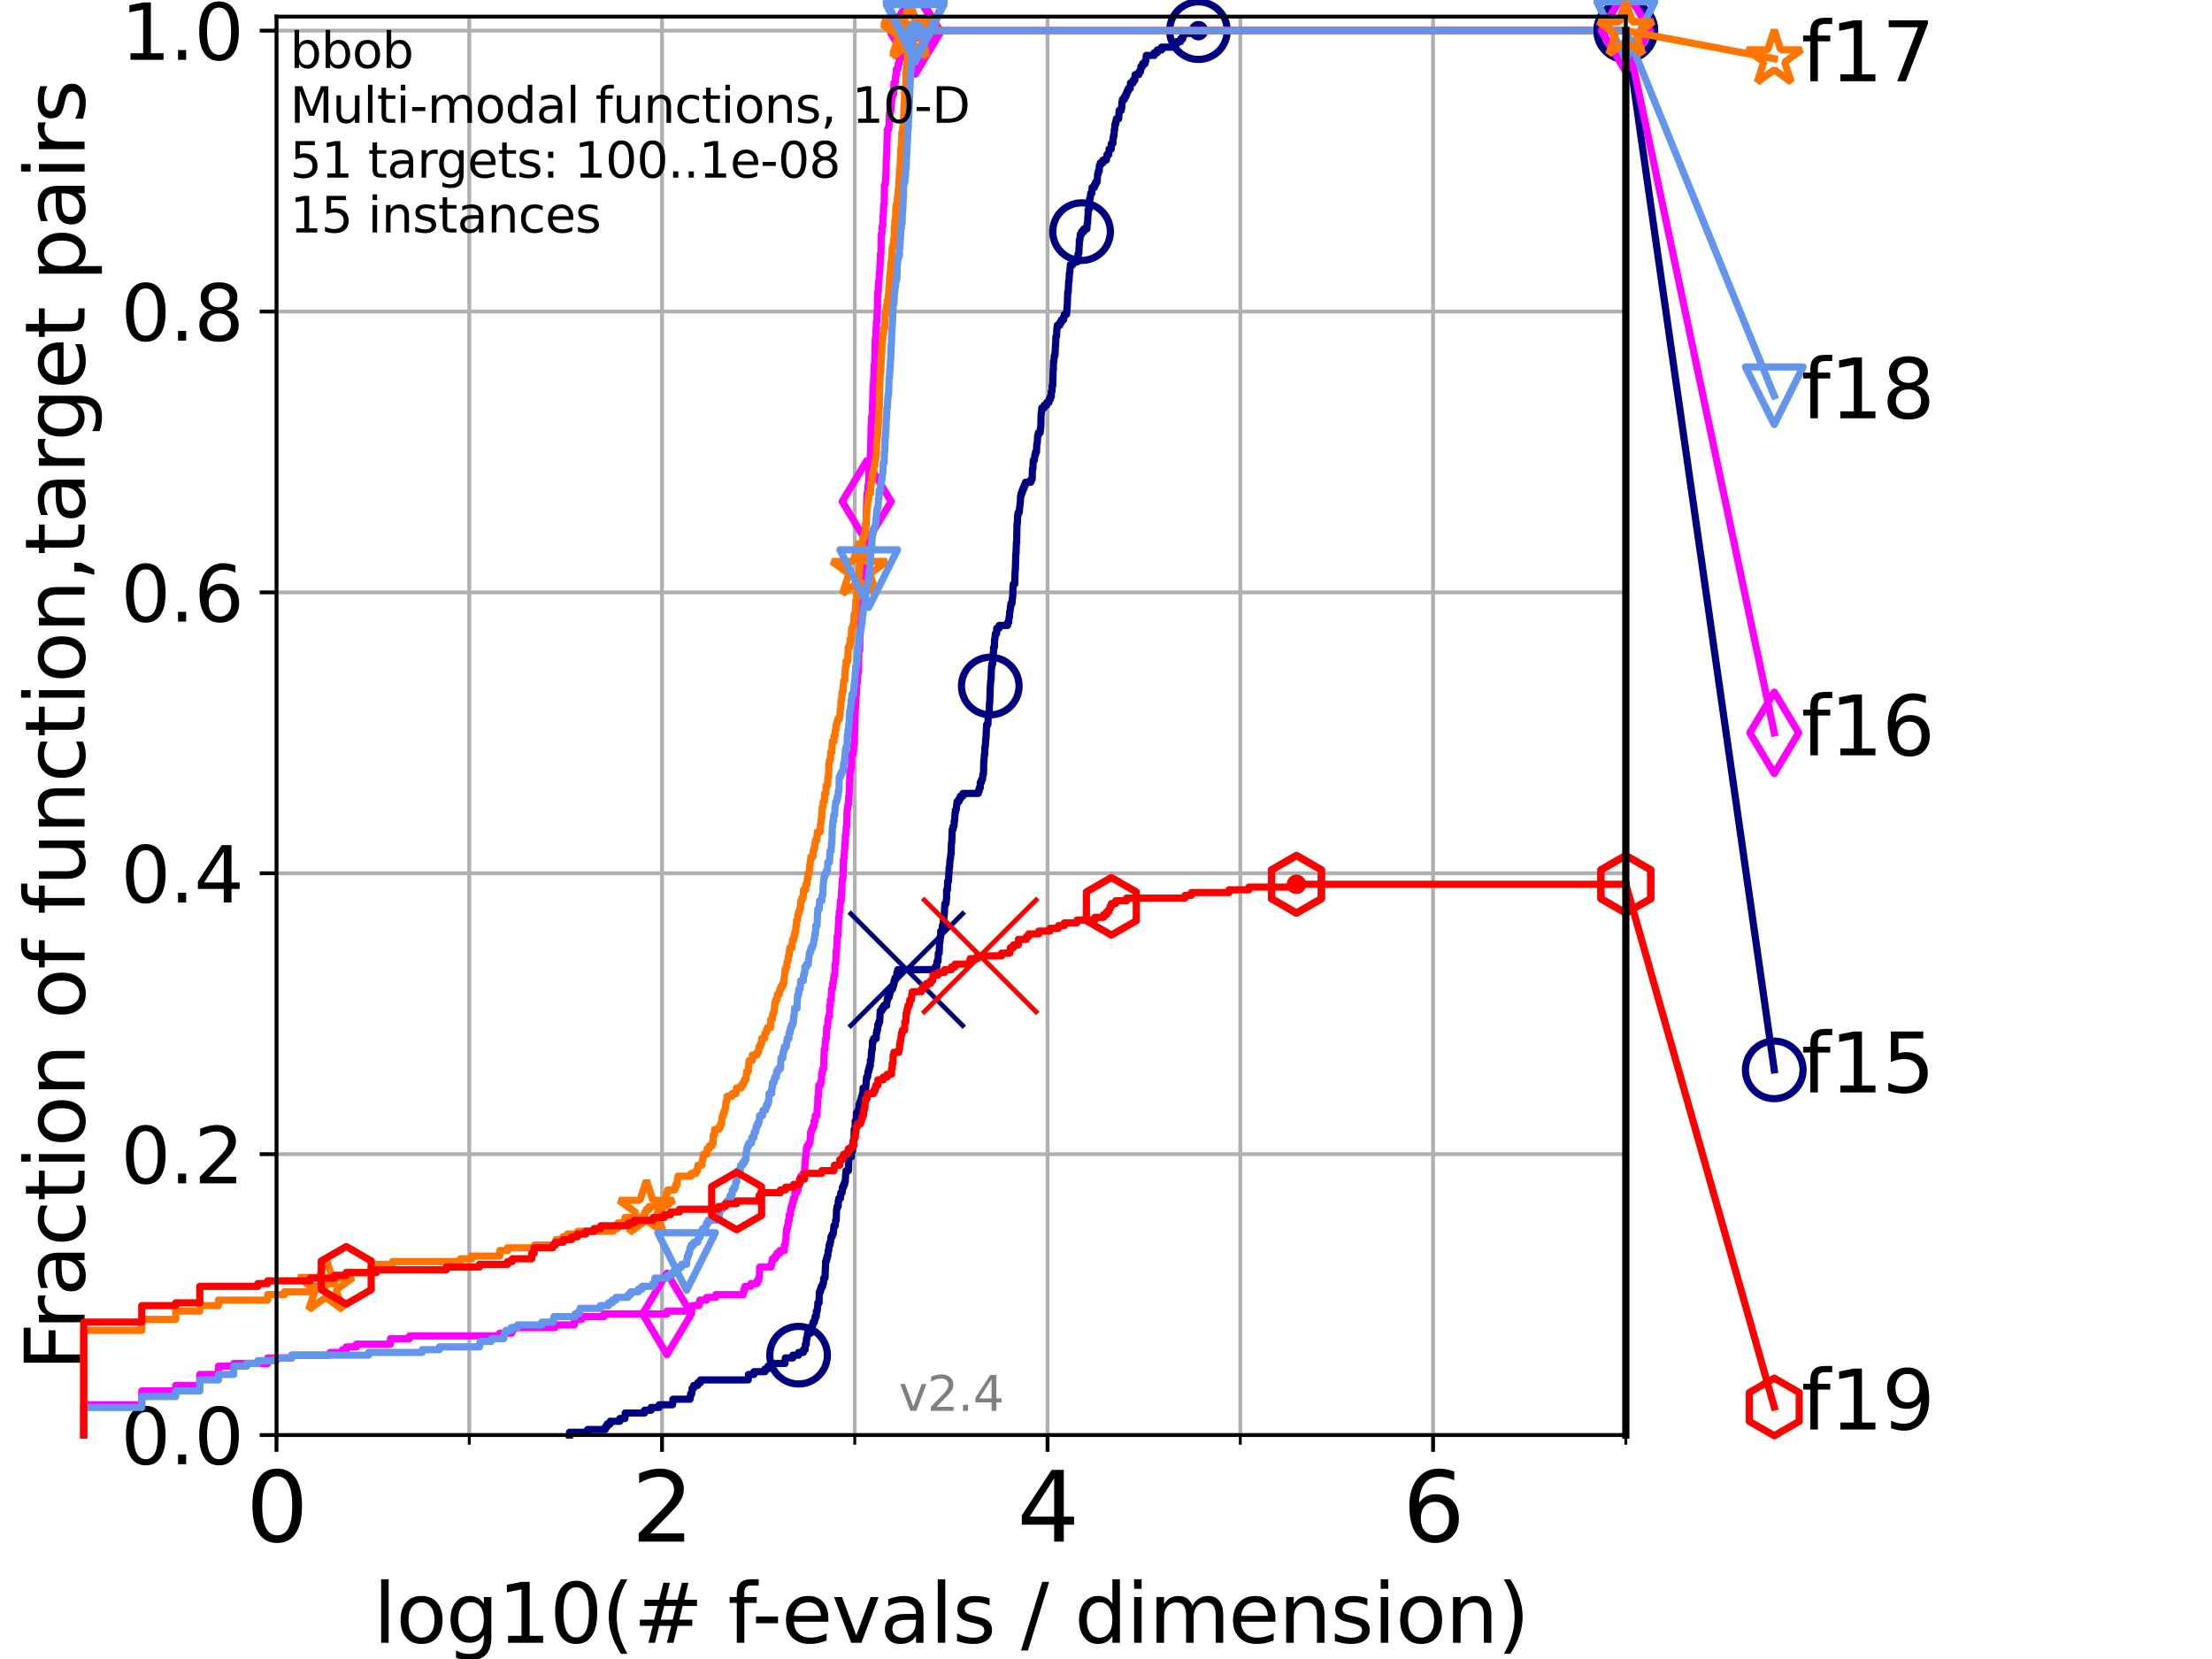 <?xml version="1.0" encoding="utf-8" standalone="no"?>
<!DOCTYPE svg PUBLIC "-//W3C//DTD SVG 1.1//EN"
  "http://www.w3.org/Graphics/SVG/1.1/DTD/svg11.dtd">
<svg height="345.6pt" version="1.1" viewBox="0 0 460.8 345.6" width="460.8pt" xmlns="http://www.w3.org/2000/svg" xmlns:xlink="http://www.w3.org/1999/xlink">
 <defs>
  <style type="text/css">*{stroke-linecap:butt;stroke-linejoin:round;}</style>
 </defs>
 <g id="figure_1">
  <g id="patch_1">
   <path d="M 0 345.6 
L 460.8 345.6 
L 460.8 0 
L 0 0 
z
" style="fill:#ffffff;"/>
  </g>
  <g id="axes_1">
   <g id="patch_2">
    <path d="M 57.6 298.944 
L 338.688 298.944 
L 338.688 3.456 
L 57.6 3.456 
z
" style="fill:#ffffff;"/>
   </g>
   <g id="matplotlib.axis_1">
    <g id="xtick_1">
     <g id="line2d_1">
      <path clip-path="url(#p7465105df7)" d="M 57.6 298.944 
L 57.6 3.456 
" style="fill:none;stroke:#b0b0b0;stroke-linecap:square;stroke-width:0.8;"/>
     </g>
     <g id="line2d_2">
      <defs>
       <path d="M 0 0 
L 0 3.5 
" id="mbf8396dba0" style="stroke:#000000;stroke-width:0.8;"/>
      </defs>
      <g>
       <use style="stroke:#000000;stroke-width:0.8;" x="57.6" xlink:href="#mbf8396dba0" y="298.944"/>
      </g>
     </g>
     <g id="text_1">
      <!-- 0 -->
      <g transform="translate(51.237 321.141)scale(0.2 -0.2)">
       <defs>
        <path d="M 2034 4250 
Q 1547 4250 1301 3770 
Q 1056 3291 1056 2328 
Q 1056 1369 1301 889 
Q 1547 409 2034 409 
Q 2525 409 2770 889 
Q 3016 1369 3016 2328 
Q 3016 3291 2770 3770 
Q 2525 4250 2034 4250 
z
M 2034 4750 
Q 2819 4750 3233 4129 
Q 3647 3509 3647 2328 
Q 3647 1150 3233 529 
Q 2819 -91 2034 -91 
Q 1250 -91 836 529 
Q 422 1150 422 2328 
Q 422 3509 836 4129 
Q 1250 4750 2034 4750 
z
" id="DejaVuSans-30" transform="scale(0.016)"/>
       </defs>
       <use xlink:href="#DejaVuSans-30"/>
      </g>
     </g>
    </g>
    <g id="xtick_2">
     <g id="line2d_3">
      <path clip-path="url(#p7465105df7)" d="M 137.911 298.944 
L 137.911 3.456 
" style="fill:none;stroke:#b0b0b0;stroke-linecap:square;stroke-width:0.8;"/>
     </g>
     <g id="line2d_4">
      <g>
       <use style="stroke:#000000;stroke-width:0.8;" x="137.911" xlink:href="#mbf8396dba0" y="298.944"/>
      </g>
     </g>
     <g id="text_2">
      <!-- 2 -->
      <g transform="translate(131.548 321.141)scale(0.2 -0.2)">
       <defs>
        <path d="M 1228 531 
L 3431 531 
L 3431 0 
L 469 0 
L 469 531 
Q 828 903 1448 1529 
Q 2069 2156 2228 2338 
Q 2531 2678 2651 2914 
Q 2772 3150 2772 3378 
Q 2772 3750 2511 3984 
Q 2250 4219 1831 4219 
Q 1534 4219 1204 4116 
Q 875 4013 500 3803 
L 500 4441 
Q 881 4594 1212 4672 
Q 1544 4750 1819 4750 
Q 2544 4750 2975 4387 
Q 3406 4025 3406 3419 
Q 3406 3131 3298 2873 
Q 3191 2616 2906 2266 
Q 2828 2175 2409 1742 
Q 1991 1309 1228 531 
z
" id="DejaVuSans-32" transform="scale(0.016)"/>
       </defs>
       <use xlink:href="#DejaVuSans-32"/>
      </g>
     </g>
    </g>
    <g id="xtick_3">
     <g id="line2d_5">
      <path clip-path="url(#p7465105df7)" d="M 218.222 298.944 
L 218.222 3.456 
" style="fill:none;stroke:#b0b0b0;stroke-linecap:square;stroke-width:0.8;"/>
     </g>
     <g id="line2d_6">
      <g>
       <use style="stroke:#000000;stroke-width:0.8;" x="218.222" xlink:href="#mbf8396dba0" y="298.944"/>
      </g>
     </g>
     <g id="text_3">
      <!-- 4 -->
      <g transform="translate(211.859 321.141)scale(0.2 -0.2)">
       <defs>
        <path d="M 2419 4116 
L 825 1625 
L 2419 1625 
L 2419 4116 
z
M 2253 4666 
L 3047 4666 
L 3047 1625 
L 3713 1625 
L 3713 1100 
L 3047 1100 
L 3047 0 
L 2419 0 
L 2419 1100 
L 313 1100 
L 313 1709 
L 2253 4666 
z
" id="DejaVuSans-34" transform="scale(0.016)"/>
       </defs>
       <use xlink:href="#DejaVuSans-34"/>
      </g>
     </g>
    </g>
    <g id="xtick_4">
     <g id="line2d_7">
      <path clip-path="url(#p7465105df7)" d="M 298.533 298.944 
L 298.533 3.456 
" style="fill:none;stroke:#b0b0b0;stroke-linecap:square;stroke-width:0.8;"/>
     </g>
     <g id="line2d_8">
      <g>
       <use style="stroke:#000000;stroke-width:0.8;" x="298.533" xlink:href="#mbf8396dba0" y="298.944"/>
      </g>
     </g>
     <g id="text_4">
      <!-- 6 -->
      <g transform="translate(292.17 321.141)scale(0.2 -0.2)">
       <defs>
        <path d="M 2113 2584 
Q 1688 2584 1439 2293 
Q 1191 2003 1191 1497 
Q 1191 994 1439 701 
Q 1688 409 2113 409 
Q 2538 409 2786 701 
Q 3034 994 3034 1497 
Q 3034 2003 2786 2293 
Q 2538 2584 2113 2584 
z
M 3366 4563 
L 3366 3988 
Q 3128 4100 2886 4159 
Q 2644 4219 2406 4219 
Q 1781 4219 1451 3797 
Q 1122 3375 1075 2522 
Q 1259 2794 1537 2939 
Q 1816 3084 2150 3084 
Q 2853 3084 3261 2657 
Q 3669 2231 3669 1497 
Q 3669 778 3244 343 
Q 2819 -91 2113 -91 
Q 1303 -91 875 529 
Q 447 1150 447 2328 
Q 447 3434 972 4092 
Q 1497 4750 2381 4750 
Q 2619 4750 2861 4703 
Q 3103 4656 3366 4563 
z
" id="DejaVuSans-36" transform="scale(0.016)"/>
       </defs>
       <use xlink:href="#DejaVuSans-36"/>
      </g>
     </g>
    </g>
    <g id="xtick_5">
     <g id="line2d_9">
      <path clip-path="url(#p7465105df7)" d="M 97.755 298.944 
L 97.755 3.456 
" style="fill:none;stroke:#b0b0b0;stroke-linecap:square;stroke-width:0.8;"/>
     </g>
     <g id="line2d_10">
      <defs>
       <path d="M 0 0 
L 0 2 
" id="me211dd5b6d" style="stroke:#000000;stroke-width:0.6;"/>
      </defs>
      <g>
       <use style="stroke:#000000;stroke-width:0.6;" x="97.755" xlink:href="#me211dd5b6d" y="298.944"/>
      </g>
     </g>
    </g>
    <g id="xtick_6">
     <g id="line2d_11">
      <path clip-path="url(#p7465105df7)" d="M 178.066 298.944 
L 178.066 3.456 
" style="fill:none;stroke:#b0b0b0;stroke-linecap:square;stroke-width:0.8;"/>
     </g>
     <g id="line2d_12">
      <g>
       <use style="stroke:#000000;stroke-width:0.6;" x="178.066" xlink:href="#me211dd5b6d" y="298.944"/>
      </g>
     </g>
    </g>
    <g id="xtick_7">
     <g id="line2d_13">
      <path clip-path="url(#p7465105df7)" d="M 258.377 298.944 
L 258.377 3.456 
" style="fill:none;stroke:#b0b0b0;stroke-linecap:square;stroke-width:0.8;"/>
     </g>
     <g id="line2d_14">
      <g>
       <use style="stroke:#000000;stroke-width:0.6;" x="258.377" xlink:href="#me211dd5b6d" y="298.944"/>
      </g>
     </g>
    </g>
    <g id="xtick_8">
     <g id="line2d_15">
      <path clip-path="url(#p7465105df7)" d="M 338.688 298.944 
L 338.688 3.456 
" style="fill:none;stroke:#b0b0b0;stroke-linecap:square;stroke-width:0.8;"/>
     </g>
     <g id="line2d_16">
      <g>
       <use style="stroke:#000000;stroke-width:0.6;" x="338.688" xlink:href="#me211dd5b6d" y="298.944"/>
      </g>
     </g>
    </g>
    <g id="text_5">
     <!-- log10(# f-evals / dimension) -->
     <g transform="translate(77.764 342.218)scale(0.17 -0.17)">
      <defs>
       <path d="M 603 4863 
L 1178 4863 
L 1178 0 
L 603 0 
L 603 4863 
z
" id="DejaVuSans-6c" transform="scale(0.016)"/>
       <path d="M 1959 3097 
Q 1497 3097 1228 2736 
Q 959 2375 959 1747 
Q 959 1119 1226 758 
Q 1494 397 1959 397 
Q 2419 397 2687 759 
Q 2956 1122 2956 1747 
Q 2956 2369 2687 2733 
Q 2419 3097 1959 3097 
z
M 1959 3584 
Q 2709 3584 3137 3096 
Q 3566 2609 3566 1747 
Q 3566 888 3137 398 
Q 2709 -91 1959 -91 
Q 1206 -91 779 398 
Q 353 888 353 1747 
Q 353 2609 779 3096 
Q 1206 3584 1959 3584 
z
" id="DejaVuSans-6f" transform="scale(0.016)"/>
       <path d="M 2906 1791 
Q 2906 2416 2648 2759 
Q 2391 3103 1925 3103 
Q 1463 3103 1205 2759 
Q 947 2416 947 1791 
Q 947 1169 1205 825 
Q 1463 481 1925 481 
Q 2391 481 2648 825 
Q 2906 1169 2906 1791 
z
M 3481 434 
Q 3481 -459 3084 -895 
Q 2688 -1331 1869 -1331 
Q 1566 -1331 1297 -1286 
Q 1028 -1241 775 -1147 
L 775 -588 
Q 1028 -725 1275 -790 
Q 1522 -856 1778 -856 
Q 2344 -856 2625 -561 
Q 2906 -266 2906 331 
L 2906 616 
Q 2728 306 2450 153 
Q 2172 0 1784 0 
Q 1141 0 747 490 
Q 353 981 353 1791 
Q 353 2603 747 3093 
Q 1141 3584 1784 3584 
Q 2172 3584 2450 3431 
Q 2728 3278 2906 2969 
L 2906 3500 
L 3481 3500 
L 3481 434 
z
" id="DejaVuSans-67" transform="scale(0.016)"/>
       <path d="M 794 531 
L 1825 531 
L 1825 4091 
L 703 3866 
L 703 4441 
L 1819 4666 
L 2450 4666 
L 2450 531 
L 3481 531 
L 3481 0 
L 794 0 
L 794 531 
z
" id="DejaVuSans-31" transform="scale(0.016)"/>
       <path d="M 1984 4856 
Q 1566 4138 1362 3434 
Q 1159 2731 1159 2009 
Q 1159 1288 1364 580 
Q 1569 -128 1984 -844 
L 1484 -844 
Q 1016 -109 783 600 
Q 550 1309 550 2009 
Q 550 2706 781 3412 
Q 1013 4119 1484 4856 
L 1984 4856 
z
" id="DejaVuSans-28" transform="scale(0.016)"/>
       <path d="M 3272 2816 
L 2363 2816 
L 2100 1772 
L 3016 1772 
L 3272 2816 
z
M 2803 4594 
L 2478 3297 
L 3391 3297 
L 3719 4594 
L 4219 4594 
L 3897 3297 
L 4872 3297 
L 4872 2816 
L 3775 2816 
L 3519 1772 
L 4513 1772 
L 4513 1294 
L 3397 1294 
L 3072 0 
L 2572 0 
L 2894 1294 
L 1978 1294 
L 1656 0 
L 1153 0 
L 1478 1294 
L 494 1294 
L 494 1772 
L 1594 1772 
L 1856 2816 
L 850 2816 
L 850 3297 
L 1978 3297 
L 2297 4594 
L 2803 4594 
z
" id="DejaVuSans-23" transform="scale(0.016)"/>
       <path id="DejaVuSans-20" transform="scale(0.016)"/>
       <path d="M 2375 4863 
L 2375 4384 
L 1825 4384 
Q 1516 4384 1395 4259 
Q 1275 4134 1275 3809 
L 1275 3500 
L 2222 3500 
L 2222 3053 
L 1275 3053 
L 1275 0 
L 697 0 
L 697 3053 
L 147 3053 
L 147 3500 
L 697 3500 
L 697 3744 
Q 697 4328 969 4595 
Q 1241 4863 1831 4863 
L 2375 4863 
z
" id="DejaVuSans-66" transform="scale(0.016)"/>
       <path d="M 313 2009 
L 1997 2009 
L 1997 1497 
L 313 1497 
L 313 2009 
z
" id="DejaVuSans-2d" transform="scale(0.016)"/>
       <path d="M 3597 1894 
L 3597 1613 
L 953 1613 
Q 991 1019 1311 708 
Q 1631 397 2203 397 
Q 2534 397 2845 478 
Q 3156 559 3463 722 
L 3463 178 
Q 3153 47 2828 -22 
Q 2503 -91 2169 -91 
Q 1331 -91 842 396 
Q 353 884 353 1716 
Q 353 2575 817 3079 
Q 1281 3584 2069 3584 
Q 2775 3584 3186 3129 
Q 3597 2675 3597 1894 
z
M 3022 2063 
Q 3016 2534 2758 2815 
Q 2500 3097 2075 3097 
Q 1594 3097 1305 2825 
Q 1016 2553 972 2059 
L 3022 2063 
z
" id="DejaVuSans-65" transform="scale(0.016)"/>
       <path d="M 191 3500 
L 800 3500 
L 1894 563 
L 2988 3500 
L 3597 3500 
L 2284 0 
L 1503 0 
L 191 3500 
z
" id="DejaVuSans-76" transform="scale(0.016)"/>
       <path d="M 2194 1759 
Q 1497 1759 1228 1600 
Q 959 1441 959 1056 
Q 959 750 1161 570 
Q 1363 391 1709 391 
Q 2188 391 2477 730 
Q 2766 1069 2766 1631 
L 2766 1759 
L 2194 1759 
z
M 3341 1997 
L 3341 0 
L 2766 0 
L 2766 531 
Q 2569 213 2275 61 
Q 1981 -91 1556 -91 
Q 1019 -91 701 211 
Q 384 513 384 1019 
Q 384 1609 779 1909 
Q 1175 2209 1959 2209 
L 2766 2209 
L 2766 2266 
Q 2766 2663 2505 2880 
Q 2244 3097 1772 3097 
Q 1472 3097 1187 3025 
Q 903 2953 641 2809 
L 641 3341 
Q 956 3463 1253 3523 
Q 1550 3584 1831 3584 
Q 2591 3584 2966 3190 
Q 3341 2797 3341 1997 
z
" id="DejaVuSans-61" transform="scale(0.016)"/>
       <path d="M 2834 3397 
L 2834 2853 
Q 2591 2978 2328 3040 
Q 2066 3103 1784 3103 
Q 1356 3103 1142 2972 
Q 928 2841 928 2578 
Q 928 2378 1081 2264 
Q 1234 2150 1697 2047 
L 1894 2003 
Q 2506 1872 2764 1633 
Q 3022 1394 3022 966 
Q 3022 478 2636 193 
Q 2250 -91 1575 -91 
Q 1294 -91 989 -36 
Q 684 19 347 128 
L 347 722 
Q 666 556 975 473 
Q 1284 391 1588 391 
Q 1994 391 2212 530 
Q 2431 669 2431 922 
Q 2431 1156 2273 1281 
Q 2116 1406 1581 1522 
L 1381 1569 
Q 847 1681 609 1914 
Q 372 2147 372 2553 
Q 372 3047 722 3315 
Q 1072 3584 1716 3584 
Q 2034 3584 2315 3537 
Q 2597 3491 2834 3397 
z
" id="DejaVuSans-73" transform="scale(0.016)"/>
       <path d="M 1625 4666 
L 2156 4666 
L 531 -594 
L 0 -594 
L 1625 4666 
z
" id="DejaVuSans-2f" transform="scale(0.016)"/>
       <path d="M 2906 2969 
L 2906 4863 
L 3481 4863 
L 3481 0 
L 2906 0 
L 2906 525 
Q 2725 213 2448 61 
Q 2172 -91 1784 -91 
Q 1150 -91 751 415 
Q 353 922 353 1747 
Q 353 2572 751 3078 
Q 1150 3584 1784 3584 
Q 2172 3584 2448 3432 
Q 2725 3281 2906 2969 
z
M 947 1747 
Q 947 1113 1208 752 
Q 1469 391 1925 391 
Q 2381 391 2643 752 
Q 2906 1113 2906 1747 
Q 2906 2381 2643 2742 
Q 2381 3103 1925 3103 
Q 1469 3103 1208 2742 
Q 947 2381 947 1747 
z
" id="DejaVuSans-64" transform="scale(0.016)"/>
       <path d="M 603 3500 
L 1178 3500 
L 1178 0 
L 603 0 
L 603 3500 
z
M 603 4863 
L 1178 4863 
L 1178 4134 
L 603 4134 
L 603 4863 
z
" id="DejaVuSans-69" transform="scale(0.016)"/>
       <path d="M 3328 2828 
Q 3544 3216 3844 3400 
Q 4144 3584 4550 3584 
Q 5097 3584 5394 3201 
Q 5691 2819 5691 2113 
L 5691 0 
L 5113 0 
L 5113 2094 
Q 5113 2597 4934 2840 
Q 4756 3084 4391 3084 
Q 3944 3084 3684 2787 
Q 3425 2491 3425 1978 
L 3425 0 
L 2847 0 
L 2847 2094 
Q 2847 2600 2669 2842 
Q 2491 3084 2119 3084 
Q 1678 3084 1418 2786 
Q 1159 2488 1159 1978 
L 1159 0 
L 581 0 
L 581 3500 
L 1159 3500 
L 1159 2956 
Q 1356 3278 1631 3431 
Q 1906 3584 2284 3584 
Q 2666 3584 2933 3390 
Q 3200 3197 3328 2828 
z
" id="DejaVuSans-6d" transform="scale(0.016)"/>
       <path d="M 3513 2113 
L 3513 0 
L 2938 0 
L 2938 2094 
Q 2938 2591 2744 2837 
Q 2550 3084 2163 3084 
Q 1697 3084 1428 2787 
Q 1159 2491 1159 1978 
L 1159 0 
L 581 0 
L 581 3500 
L 1159 3500 
L 1159 2956 
Q 1366 3272 1645 3428 
Q 1925 3584 2291 3584 
Q 2894 3584 3203 3211 
Q 3513 2838 3513 2113 
z
" id="DejaVuSans-6e" transform="scale(0.016)"/>
       <path d="M 513 4856 
L 1013 4856 
Q 1481 4119 1714 3412 
Q 1947 2706 1947 2009 
Q 1947 1309 1714 600 
Q 1481 -109 1013 -844 
L 513 -844 
Q 928 -128 1133 580 
Q 1338 1288 1338 2009 
Q 1338 2731 1133 3434 
Q 928 4138 513 4856 
z
" id="DejaVuSans-29" transform="scale(0.016)"/>
      </defs>
      <use xlink:href="#DejaVuSans-6c"/>
      <use x="27.783" xlink:href="#DejaVuSans-6f"/>
      <use x="88.965" xlink:href="#DejaVuSans-67"/>
      <use x="152.441" xlink:href="#DejaVuSans-31"/>
      <use x="216.064" xlink:href="#DejaVuSans-30"/>
      <use x="279.688" xlink:href="#DejaVuSans-28"/>
      <use x="318.701" xlink:href="#DejaVuSans-23"/>
      <use x="402.49" xlink:href="#DejaVuSans-20"/>
      <use x="434.277" xlink:href="#DejaVuSans-66"/>
      <use x="463.982" xlink:href="#DejaVuSans-2d"/>
      <use x="500.066" xlink:href="#DejaVuSans-65"/>
      <use x="561.59" xlink:href="#DejaVuSans-76"/>
      <use x="620.77" xlink:href="#DejaVuSans-61"/>
      <use x="682.049" xlink:href="#DejaVuSans-6c"/>
      <use x="709.832" xlink:href="#DejaVuSans-73"/>
      <use x="761.932" xlink:href="#DejaVuSans-20"/>
      <use x="793.719" xlink:href="#DejaVuSans-2f"/>
      <use x="827.41" xlink:href="#DejaVuSans-20"/>
      <use x="859.197" xlink:href="#DejaVuSans-64"/>
      <use x="922.674" xlink:href="#DejaVuSans-69"/>
      <use x="950.457" xlink:href="#DejaVuSans-6d"/>
      <use x="1047.869" xlink:href="#DejaVuSans-65"/>
      <use x="1109.393" xlink:href="#DejaVuSans-6e"/>
      <use x="1172.771" xlink:href="#DejaVuSans-73"/>
      <use x="1224.871" xlink:href="#DejaVuSans-69"/>
      <use x="1252.654" xlink:href="#DejaVuSans-6f"/>
      <use x="1313.836" xlink:href="#DejaVuSans-6e"/>
      <use x="1377.215" xlink:href="#DejaVuSans-29"/>
     </g>
    </g>
   </g>
   <g id="matplotlib.axis_2">
    <g id="ytick_1">
     <g id="line2d_17">
      <path clip-path="url(#p7465105df7)" d="M 57.6 298.944 
L 338.688 298.944 
" style="fill:none;stroke:#b0b0b0;stroke-linecap:square;stroke-width:0.8;"/>
     </g>
     <g id="line2d_18">
      <defs>
       <path d="M 0 0 
L -3.5 0 
" id="md4ac4b7d7d" style="stroke:#000000;stroke-width:0.8;"/>
      </defs>
      <g>
       <use style="stroke:#000000;stroke-width:0.8;" x="57.6" xlink:href="#md4ac4b7d7d" y="298.944"/>
      </g>
     </g>
     <g id="text_6">
      <!-- 0.0 -->
      <g transform="translate(25.155 305.023)scale(0.16 -0.16)">
       <defs>
        <path d="M 684 794 
L 1344 794 
L 1344 0 
L 684 0 
L 684 794 
z
" id="DejaVuSans-2e" transform="scale(0.016)"/>
       </defs>
       <use xlink:href="#DejaVuSans-30"/>
       <use x="63.623" xlink:href="#DejaVuSans-2e"/>
       <use x="95.41" xlink:href="#DejaVuSans-30"/>
      </g>
     </g>
    </g>
    <g id="ytick_2">
     <g id="line2d_19">
      <path clip-path="url(#p7465105df7)" d="M 57.6 240.432 
L 338.688 240.432 
" style="fill:none;stroke:#b0b0b0;stroke-linecap:square;stroke-width:0.8;"/>
     </g>
     <g id="line2d_20">
      <g>
       <use style="stroke:#000000;stroke-width:0.8;" x="57.6" xlink:href="#md4ac4b7d7d" y="240.432"/>
      </g>
     </g>
     <g id="text_7">
      <!-- 0.2 -->
      <g transform="translate(25.155 246.51)scale(0.16 -0.16)">
       <use xlink:href="#DejaVuSans-30"/>
       <use x="63.623" xlink:href="#DejaVuSans-2e"/>
       <use x="95.41" xlink:href="#DejaVuSans-32"/>
      </g>
     </g>
    </g>
    <g id="ytick_3">
     <g id="line2d_21">
      <path clip-path="url(#p7465105df7)" d="M 57.6 181.919 
L 338.688 181.919 
" style="fill:none;stroke:#b0b0b0;stroke-linecap:square;stroke-width:0.8;"/>
     </g>
     <g id="line2d_22">
      <g>
       <use style="stroke:#000000;stroke-width:0.8;" x="57.6" xlink:href="#md4ac4b7d7d" y="181.919"/>
      </g>
     </g>
     <g id="text_8">
      <!-- 0.4 -->
      <g transform="translate(25.155 187.998)scale(0.16 -0.16)">
       <use xlink:href="#DejaVuSans-30"/>
       <use x="63.623" xlink:href="#DejaVuSans-2e"/>
       <use x="95.41" xlink:href="#DejaVuSans-34"/>
      </g>
     </g>
    </g>
    <g id="ytick_4">
     <g id="line2d_23">
      <path clip-path="url(#p7465105df7)" d="M 57.6 123.407 
L 338.688 123.407 
" style="fill:none;stroke:#b0b0b0;stroke-linecap:square;stroke-width:0.8;"/>
     </g>
     <g id="line2d_24">
      <g>
       <use style="stroke:#000000;stroke-width:0.8;" x="57.6" xlink:href="#md4ac4b7d7d" y="123.407"/>
      </g>
     </g>
     <g id="text_9">
      <!-- 0.6 -->
      <g transform="translate(25.155 129.485)scale(0.16 -0.16)">
       <use xlink:href="#DejaVuSans-30"/>
       <use x="63.623" xlink:href="#DejaVuSans-2e"/>
       <use x="95.41" xlink:href="#DejaVuSans-36"/>
      </g>
     </g>
    </g>
    <g id="ytick_5">
     <g id="line2d_25">
      <path clip-path="url(#p7465105df7)" d="M 57.6 64.894 
L 338.688 64.894 
" style="fill:none;stroke:#b0b0b0;stroke-linecap:square;stroke-width:0.8;"/>
     </g>
     <g id="line2d_26">
      <g>
       <use style="stroke:#000000;stroke-width:0.8;" x="57.6" xlink:href="#md4ac4b7d7d" y="64.894"/>
      </g>
     </g>
     <g id="text_10">
      <!-- 0.8 -->
      <g transform="translate(25.155 70.973)scale(0.16 -0.16)">
       <defs>
        <path d="M 2034 2216 
Q 1584 2216 1326 1975 
Q 1069 1734 1069 1313 
Q 1069 891 1326 650 
Q 1584 409 2034 409 
Q 2484 409 2743 651 
Q 3003 894 3003 1313 
Q 3003 1734 2745 1975 
Q 2488 2216 2034 2216 
z
M 1403 2484 
Q 997 2584 770 2862 
Q 544 3141 544 3541 
Q 544 4100 942 4425 
Q 1341 4750 2034 4750 
Q 2731 4750 3128 4425 
Q 3525 4100 3525 3541 
Q 3525 3141 3298 2862 
Q 3072 2584 2669 2484 
Q 3125 2378 3379 2068 
Q 3634 1759 3634 1313 
Q 3634 634 3220 271 
Q 2806 -91 2034 -91 
Q 1263 -91 848 271 
Q 434 634 434 1313 
Q 434 1759 690 2068 
Q 947 2378 1403 2484 
z
M 1172 3481 
Q 1172 3119 1398 2916 
Q 1625 2713 2034 2713 
Q 2441 2713 2670 2916 
Q 2900 3119 2900 3481 
Q 2900 3844 2670 4047 
Q 2441 4250 2034 4250 
Q 1625 4250 1398 4047 
Q 1172 3844 1172 3481 
z
" id="DejaVuSans-38" transform="scale(0.016)"/>
       </defs>
       <use xlink:href="#DejaVuSans-30"/>
       <use x="63.623" xlink:href="#DejaVuSans-2e"/>
       <use x="95.41" xlink:href="#DejaVuSans-38"/>
      </g>
     </g>
    </g>
    <g id="ytick_6">
     <g id="line2d_27">
      <path clip-path="url(#p7465105df7)" d="M 57.6 6.382 
L 338.688 6.382 
" style="fill:none;stroke:#b0b0b0;stroke-linecap:square;stroke-width:0.8;"/>
     </g>
     <g id="line2d_28">
      <g>
       <use style="stroke:#000000;stroke-width:0.8;" x="57.6" xlink:href="#md4ac4b7d7d" y="6.382"/>
      </g>
     </g>
     <g id="text_11">
      <!-- 1.0 -->
      <g transform="translate(25.155 12.46)scale(0.16 -0.16)">
       <use xlink:href="#DejaVuSans-31"/>
       <use x="63.623" xlink:href="#DejaVuSans-2e"/>
       <use x="95.41" xlink:href="#DejaVuSans-30"/>
      </g>
     </g>
    </g>
    <g id="text_12">
     <!-- Fraction of function,target pairs -->
     <g transform="translate(17.62 285.585)rotate(-90)scale(0.17 -0.17)">
      <defs>
       <path d="M 628 4666 
L 3309 4666 
L 3309 4134 
L 1259 4134 
L 1259 2759 
L 3109 2759 
L 3109 2228 
L 1259 2228 
L 1259 0 
L 628 0 
L 628 4666 
z
" id="DejaVuSans-46" transform="scale(0.016)"/>
       <path d="M 2631 2963 
Q 2534 3019 2420 3045 
Q 2306 3072 2169 3072 
Q 1681 3072 1420 2755 
Q 1159 2438 1159 1844 
L 1159 0 
L 581 0 
L 581 3500 
L 1159 3500 
L 1159 2956 
Q 1341 3275 1631 3429 
Q 1922 3584 2338 3584 
Q 2397 3584 2469 3576 
Q 2541 3569 2628 3553 
L 2631 2963 
z
" id="DejaVuSans-72" transform="scale(0.016)"/>
       <path d="M 3122 3366 
L 3122 2828 
Q 2878 2963 2633 3030 
Q 2388 3097 2138 3097 
Q 1578 3097 1268 2742 
Q 959 2388 959 1747 
Q 959 1106 1268 751 
Q 1578 397 2138 397 
Q 2388 397 2633 464 
Q 2878 531 3122 666 
L 3122 134 
Q 2881 22 2623 -34 
Q 2366 -91 2075 -91 
Q 1284 -91 818 406 
Q 353 903 353 1747 
Q 353 2603 823 3093 
Q 1294 3584 2113 3584 
Q 2378 3584 2631 3529 
Q 2884 3475 3122 3366 
z
" id="DejaVuSans-63" transform="scale(0.016)"/>
       <path d="M 1172 4494 
L 1172 3500 
L 2356 3500 
L 2356 3053 
L 1172 3053 
L 1172 1153 
Q 1172 725 1289 603 
Q 1406 481 1766 481 
L 2356 481 
L 2356 0 
L 1766 0 
Q 1100 0 847 248 
Q 594 497 594 1153 
L 594 3053 
L 172 3053 
L 172 3500 
L 594 3500 
L 594 4494 
L 1172 4494 
z
" id="DejaVuSans-74" transform="scale(0.016)"/>
       <path d="M 544 1381 
L 544 3500 
L 1119 3500 
L 1119 1403 
Q 1119 906 1312 657 
Q 1506 409 1894 409 
Q 2359 409 2629 706 
Q 2900 1003 2900 1516 
L 2900 3500 
L 3475 3500 
L 3475 0 
L 2900 0 
L 2900 538 
Q 2691 219 2414 64 
Q 2138 -91 1772 -91 
Q 1169 -91 856 284 
Q 544 659 544 1381 
z
M 1991 3584 
L 1991 3584 
z
" id="DejaVuSans-75" transform="scale(0.016)"/>
       <path d="M 750 794 
L 1409 794 
L 1409 256 
L 897 -744 
L 494 -744 
L 750 256 
L 750 794 
z
" id="DejaVuSans-2c" transform="scale(0.016)"/>
       <path d="M 1159 525 
L 1159 -1331 
L 581 -1331 
L 581 3500 
L 1159 3500 
L 1159 2969 
Q 1341 3281 1617 3432 
Q 1894 3584 2278 3584 
Q 2916 3584 3314 3078 
Q 3713 2572 3713 1747 
Q 3713 922 3314 415 
Q 2916 -91 2278 -91 
Q 1894 -91 1617 61 
Q 1341 213 1159 525 
z
M 3116 1747 
Q 3116 2381 2855 2742 
Q 2594 3103 2138 3103 
Q 1681 3103 1420 2742 
Q 1159 2381 1159 1747 
Q 1159 1113 1420 752 
Q 1681 391 2138 391 
Q 2594 391 2855 752 
Q 3116 1113 3116 1747 
z
" id="DejaVuSans-70" transform="scale(0.016)"/>
      </defs>
      <use xlink:href="#DejaVuSans-46"/>
      <use x="50.27" xlink:href="#DejaVuSans-72"/>
      <use x="91.383" xlink:href="#DejaVuSans-61"/>
      <use x="152.662" xlink:href="#DejaVuSans-63"/>
      <use x="207.643" xlink:href="#DejaVuSans-74"/>
      <use x="246.852" xlink:href="#DejaVuSans-69"/>
      <use x="274.635" xlink:href="#DejaVuSans-6f"/>
      <use x="335.816" xlink:href="#DejaVuSans-6e"/>
      <use x="399.195" xlink:href="#DejaVuSans-20"/>
      <use x="430.982" xlink:href="#DejaVuSans-6f"/>
      <use x="492.164" xlink:href="#DejaVuSans-66"/>
      <use x="527.369" xlink:href="#DejaVuSans-20"/>
      <use x="559.156" xlink:href="#DejaVuSans-66"/>
      <use x="594.361" xlink:href="#DejaVuSans-75"/>
      <use x="657.74" xlink:href="#DejaVuSans-6e"/>
      <use x="721.119" xlink:href="#DejaVuSans-63"/>
      <use x="776.1" xlink:href="#DejaVuSans-74"/>
      <use x="815.309" xlink:href="#DejaVuSans-69"/>
      <use x="843.092" xlink:href="#DejaVuSans-6f"/>
      <use x="904.273" xlink:href="#DejaVuSans-6e"/>
      <use x="967.652" xlink:href="#DejaVuSans-2c"/>
      <use x="999.439" xlink:href="#DejaVuSans-74"/>
      <use x="1038.648" xlink:href="#DejaVuSans-61"/>
      <use x="1099.928" xlink:href="#DejaVuSans-72"/>
      <use x="1139.291" xlink:href="#DejaVuSans-67"/>
      <use x="1202.768" xlink:href="#DejaVuSans-65"/>
      <use x="1264.291" xlink:href="#DejaVuSans-74"/>
      <use x="1303.5" xlink:href="#DejaVuSans-20"/>
      <use x="1335.287" xlink:href="#DejaVuSans-70"/>
      <use x="1398.764" xlink:href="#DejaVuSans-61"/>
      <use x="1460.043" xlink:href="#DejaVuSans-69"/>
      <use x="1487.826" xlink:href="#DejaVuSans-72"/>
      <use x="1528.939" xlink:href="#DejaVuSans-73"/>
     </g>
    </g>
   </g>
   <g id="line2d_29">
    <defs>
     <path d="M 0 1.5 
C 0.398 1.5 0.779 1.342 1.061 1.061 
C 1.342 0.779 1.5 0.398 1.5 0 
C 1.5 -0.398 1.342 -0.779 1.061 -1.061 
C 0.779 -1.342 0.398 -1.5 0 -1.5 
C -0.398 -1.5 -0.779 -1.342 -1.061 -1.061 
C -1.342 -0.779 -1.5 -0.398 -1.5 0 
C -1.5 0.398 -1.342 0.779 -1.061 1.061 
C -0.779 1.342 -0.398 1.5 0 1.5 
z
" id="m3288198db0" style="stroke:#000080;"/>
    </defs>
    <g>
     <use style="fill:#000080;stroke:#000080;" x="249.654" xlink:href="#m3288198db0" y="6.382"/>
     <use style="fill:#000080;stroke:#000080;" x="249.654" xlink:href="#m3288198db0" y="6.382"/>
    </g>
   </g>
   <g id="line2d_30">
    <path d="M 118.629 298.944 
L 118.629 298.37 
L 122.405 298.37 
L 122.405 297.797 
L 126.1 297.797 
L 126.1 297.223 
L 126.473 297.223 
L 126.473 296.649 
L 127.1 296.649 
L 127.1 296.076 
L 129.118 296.076 
L 129.118 295.502 
L 130.182 295.502 
L 130.237 294.355 
L 134.258 294.355 
L 134.258 293.781 
L 135.622 293.781 
L 135.622 293.207 
L 137.308 293.207 
L 137.308 292.634 
L 140.119 292.634 
L 140.181 291.487 
L 143.754 291.487 
L 143.754 290.913 
L 143.866 290.913 
L 143.866 290.339 
L 144.112 290.339 
L 144.185 289.192 
L 144.511 289.192 
L 144.511 288.618 
L 145.35 288.618 
L 145.35 288.045 
L 145.899 288.045 
L 145.899 287.471 
L 155.873 287.471 
L 155.91 286.324 
L 157.047 286.324 
L 157.047 285.75 
L 159.36 285.75 
L 159.36 285.176 
L 159.986 285.176 
L 159.986 284.603 
L 160.647 284.603 
L 160.647 284.029 
L 163.53 284.029 
L 163.59 282.882 
L 165.157 282.882 
L 165.157 282.308 
L 166.361 282.308 
L 166.361 281.734 
L 167.353 281.734 
L 167.353 281.161 
L 167.723 281.161 
L 167.779 280.013 
L 167.98 280.013 
L 167.98 278.866 
L 168.125 278.866 
L 168.214 277.719 
L 168.885 277.719 
L 168.93 276.572 
L 169.213 276.572 
L 169.213 275.998 
L 169.38 275.998 
L 169.38 275.424 
L 169.673 275.424 
L 169.673 274.851 
L 169.791 274.851 
L 169.791 274.277 
L 170.047 274.277 
L 170.072 273.13 
L 170.242 273.13 
L 170.33 271.982 
L 170.37 271.982 
L 170.37 271.409 
L 170.629 271.409 
L 170.682 269.114 
L 170.915 269.114 
L 170.915 268.54 
L 171.085 268.54 
L 171.085 267.967 
L 171.382 267.967 
L 171.382 267.393 
L 171.534 267.393 
L 171.6 266.246 
L 171.859 266.246 
L 171.943 263.951 
L 171.97 263.951 
L 171.978 262.804 
L 172.133 262.804 
L 172.133 262.23 
L 172.294 262.23 
L 172.294 261.657 
L 172.463 261.657 
L 172.521 260.509 
L 172.64 260.509 
L 172.718 259.362 
L 172.898 259.362 
L 172.898 258.788 
L 173.014 258.788 
L 173.107 257.641 
L 173.354 257.641 
L 173.354 257.067 
L 173.578 257.067 
L 173.68 255.92 
L 173.72 255.92 
L 173.72 255.346 
L 174.013 255.346 
L 174.076 254.199 
L 174.201 254.199 
L 174.273 251.905 
L 174.357 251.905 
L 174.357 251.331 
L 174.612 251.331 
L 174.616 250.184 
L 174.754 250.184 
L 174.754 249.61 
L 175.094 249.61 
L 175.148 248.463 
L 175.426 248.463 
L 175.485 247.315 
L 175.74 247.315 
L 175.74 246.742 
L 175.969 246.742 
L 175.969 246.168 
L 176.087 246.168 
L 176.171 244.447 
L 176.24 244.447 
L 176.24 243.873 
L 176.746 243.873 
L 176.84 241.005 
L 177.345 241.005 
L 177.385 239.858 
L 177.576 239.858 
L 177.591 238.711 
L 177.709 238.711 
L 177.748 237.563 
L 177.9 237.563 
L 177.958 235.269 
L 178.152 235.269 
L 178.152 233.548 
L 178.367 233.548 
L 178.413 231.827 
L 178.717 231.827 
L 178.717 231.253 
L 178.924 231.253 
L 178.947 230.106 
L 179.156 230.106 
L 179.156 229.532 
L 179.349 229.532 
L 179.349 228.958 
L 179.495 228.958 
L 179.495 228.385 
L 179.66 228.385 
L 179.66 227.811 
L 179.778 227.811 
L 179.778 226.664 
L 180.373 226.664 
L 180.466 224.943 
L 180.525 224.943 
L 180.525 224.369 
L 180.739 224.369 
L 180.816 223.222 
L 180.975 223.222 
L 180.975 222.648 
L 181.116 222.648 
L 181.116 222.075 
L 181.304 222.075 
L 181.307 220.927 
L 181.448 220.927 
L 181.55 219.206 
L 181.598 219.206 
L 181.598 218.633 
L 181.72 218.633 
L 181.747 216.912 
L 181.986 216.912 
L 181.986 216.338 
L 182.534 216.338 
L 182.553 215.191 
L 182.663 215.191 
L 182.663 214.617 
L 182.805 214.617 
L 182.851 213.47 
L 183.051 213.47 
L 183.051 212.896 
L 183.252 212.896 
L 183.361 210.602 
L 183.696 210.602 
L 183.696 210.028 
L 184.093 210.028 
L 184.093 209.454 
L 184.709 209.454 
L 184.798 208.307 
L 184.91 208.307 
L 184.91 207.733 
L 185.235 207.733 
L 185.235 207.16 
L 185.375 207.16 
L 185.375 206.586 
L 185.559 206.586 
L 185.559 206.012 
L 185.949 206.012 
L 185.949 205.439 
L 186.136 205.439 
L 186.136 204.865 
L 186.253 204.865 
L 186.253 204.291 
L 186.442 204.291 
L 186.442 203.718 
L 186.807 203.718 
L 186.842 202.571 
L 187.017 202.571 
L 187.017 201.997 
L 194.799 201.997 
L 194.799 201.423 
L 195.135 201.423 
L 195.197 200.276 
L 195.396 200.276 
L 195.473 198.555 
L 195.653 198.555 
L 195.719 196.26 
L 195.82 196.26 
L 195.878 195.113 
L 195.962 195.113 
L 195.963 193.966 
L 196.303 193.966 
L 196.308 192.818 
L 196.472 192.818 
L 196.535 191.671 
L 196.593 191.671 
L 196.702 190.524 
L 196.714 190.524 
L 196.793 188.803 
L 196.847 188.803 
L 196.847 188.229 
L 197.077 188.229 
L 197.175 187.082 
L 197.193 187.082 
L 197.201 185.361 
L 197.373 185.361 
L 197.407 183.64 
L 197.577 183.64 
L 197.656 181.919 
L 197.697 181.919 
L 197.716 180.772 
L 197.808 180.772 
L 197.91 179.051 
L 197.979 179.051 
L 198.078 177.903 
L 198.133 177.903 
L 198.192 175.609 
L 198.26 175.609 
L 198.368 172.741 
L 198.549 172.741 
L 198.549 172.167 
L 198.73 172.167 
L 198.786 171.02 
L 198.856 171.02 
L 198.964 169.299 
L 199.025 169.299 
L 199.025 168.725 
L 199.202 168.725 
L 199.297 167.578 
L 199.361 167.578 
L 199.361 167.004 
L 199.766 167.004 
L 199.766 166.43 
L 200.066 166.43 
L 200.066 165.857 
L 200.582 165.857 
L 200.582 165.283 
L 203.819 165.283 
L 203.819 164.709 
L 204.007 164.709 
L 204.007 164.136 
L 204.201 164.136 
L 204.207 162.989 
L 204.451 162.989 
L 204.451 162.415 
L 204.655 162.415 
L 204.765 161.268 
L 204.876 161.268 
L 204.944 158.399 
L 204.99 158.399 
L 205.054 157.252 
L 205.128 157.252 
L 205.171 155.531 
L 205.256 155.531 
L 205.364 153.81 
L 205.401 153.81 
L 205.5 151.516 
L 205.536 151.516 
L 205.536 150.942 
L 205.793 150.942 
L 205.867 149.221 
L 205.93 149.221 
L 205.93 148.647 
L 206.056 148.647 
L 206.141 146.353 
L 206.184 146.353 
L 206.292 142.911 
L 206.315 142.911 
L 206.384 141.763 
L 206.441 141.763 
L 206.547 138.895 
L 206.619 138.895 
L 206.619 138.322 
L 206.785 138.322 
L 206.887 136.027 
L 206.956 136.027 
L 206.986 134.88 
L 207.138 134.88 
L 207.198 133.159 
L 207.253 133.159 
L 207.35 132.011 
L 207.606 132.011 
L 207.646 130.864 
L 208.138 130.864 
L 208.138 130.29 
L 209.891 130.29 
L 209.891 129.717 
L 210.11 129.717 
L 210.218 128.569 
L 210.275 128.569 
L 210.337 127.422 
L 210.404 127.422 
L 210.513 126.275 
L 210.587 126.275 
L 210.587 125.701 
L 210.818 125.701 
L 210.905 124.554 
L 210.952 124.554 
L 211.019 122.259 
L 211.084 122.259 
L 211.084 121.686 
L 211.381 121.686 
L 211.474 118.817 
L 211.514 118.817 
L 211.61 115.375 
L 211.65 115.375 
L 211.734 113.081 
L 211.776 113.081 
L 211.872 109.065 
L 211.943 109.065 
L 211.979 107.344 
L 212.089 107.344 
L 212.089 106.771 
L 212.326 106.771 
L 212.412 105.623 
L 212.44 105.623 
L 212.548 104.476 
L 212.574 104.476 
L 212.593 103.329 
L 212.718 103.329 
L 212.718 102.755 
L 212.921 102.755 
L 212.921 102.181 
L 213.14 102.181 
L 213.14 101.608 
L 213.38 101.608 
L 213.38 101.034 
L 213.623 101.034 
L 213.623 100.461 
L 214.733 100.461 
L 214.733 99.887 
L 215.011 99.887 
L 215.088 97.592 
L 215.182 97.592 
L 215.244 95.871 
L 215.481 95.871 
L 215.586 94.724 
L 215.724 94.724 
L 215.724 94.15 
L 215.92 94.15 
L 215.989 92.429 
L 216.069 92.429 
L 216.171 90.708 
L 216.312 90.708 
L 216.312 90.135 
L 216.679 90.135 
L 216.772 88.987 
L 216.826 88.987 
L 216.884 86.119 
L 216.948 86.119 
L 217.02 84.972 
L 217.52 84.972 
L 217.52 84.398 
L 218.068 84.398 
L 218.068 83.825 
L 218.52 83.825 
L 218.52 83.251 
L 218.775 83.251 
L 218.775 82.677 
L 219.007 82.677 
L 219.01 81.53 
L 219.158 81.53 
L 219.177 80.383 
L 219.299 80.383 
L 219.389 76.941 
L 219.429 76.941 
L 219.464 75.22 
L 219.541 75.22 
L 219.629 74.073 
L 219.766 74.073 
L 219.873 71.778 
L 219.905 71.778 
L 219.973 70.057 
L 220.105 70.057 
L 220.169 68.336 
L 220.256 68.336 
L 220.256 67.762 
L 220.785 67.762 
L 220.785 67.189 
L 221.107 67.189 
L 221.107 66.615 
L 221.56 66.615 
L 221.56 66.041 
L 221.733 66.041 
L 221.733 65.468 
L 222.204 65.468 
L 222.298 63.747 
L 222.338 63.747 
L 222.419 60.879 
L 222.527 60.879 
L 222.623 58.584 
L 222.7 58.584 
L 222.784 56.863 
L 222.853 56.863 
L 222.919 55.716 
L 222.976 55.716 
L 222.976 55.142 
L 223.481 55.142 
L 223.481 54.568 
L 224.399 54.568 
L 224.429 53.421 
L 224.594 53.421 
L 224.594 52.847 
L 224.73 52.847 
L 224.814 51.126 
L 224.843 51.126 
L 224.85 49.979 
L 224.971 49.979 
L 225.039 48.832 
L 225.309 48.832 
L 225.309 48.258 
L 225.772 48.258 
L 225.772 47.685 
L 226.421 47.685 
L 226.486 46.537 
L 226.546 46.537 
L 226.647 44.816 
L 226.67 44.816 
L 226.681 43.669 
L 226.887 43.669 
L 226.957 41.948 
L 227.001 41.948 
L 227.001 41.374 
L 227.116 41.374 
L 227.221 40.227 
L 227.469 40.227 
L 227.496 39.08 
L 227.968 39.08 
L 227.968 38.506 
L 228.234 38.506 
L 228.234 37.932 
L 228.55 37.932 
L 228.657 36.212 
L 228.793 36.212 
L 228.793 35.638 
L 228.99 35.638 
L 228.997 34.491 
L 229.22 34.491 
L 229.22 33.917 
L 229.773 33.917 
L 229.773 33.343 
L 230.475 33.343 
L 230.475 32.77 
L 230.607 32.77 
L 230.607 32.196 
L 230.982 32.196 
L 231.04 31.049 
L 231.498 31.049 
L 231.515 29.901 
L 231.83 29.901 
L 231.853 28.754 
L 231.962 28.754 
L 231.962 28.18 
L 232.083 28.18 
L 232.125 27.033 
L 232.201 27.033 
L 232.255 25.886 
L 232.427 25.886 
L 232.427 25.312 
L 232.549 25.312 
L 232.549 24.738 
L 233.045 24.738 
L 233.132 23.018 
L 233.57 23.018 
L 233.57 22.444 
L 233.693 22.444 
L 233.697 21.297 
L 233.814 21.297 
L 233.814 20.723 
L 234.226 20.723 
L 234.226 20.149 
L 234.534 20.149 
L 234.534 19.576 
L 234.775 19.576 
L 234.775 19.002 
L 235.032 19.002 
L 235.032 18.428 
L 235.447 18.428 
L 235.496 17.281 
L 236.039 17.281 
L 236.039 16.707 
L 236.405 16.707 
L 236.457 15.56 
L 237.229 15.56 
L 237.229 14.986 
L 237.568 14.986 
L 237.568 14.413 
L 237.681 14.413 
L 237.681 13.839 
L 238.017 13.839 
L 238.017 13.265 
L 238.542 13.265 
L 238.542 12.692 
L 238.712 12.692 
L 238.796 11.544 
L 240.463 11.544 
L 240.463 10.971 
L 241.091 10.971 
L 241.091 10.397 
L 241.984 10.397 
L 241.984 9.824 
L 244.443 9.824 
L 244.443 9.25 
L 245.075 9.25 
L 245.075 8.676 
L 245.952 8.676 
L 245.952 8.103 
L 246.377 8.103 
L 246.377 7.529 
L 246.563 7.529 
L 246.563 6.955 
L 249.654 6.955 
L 249.654 6.382 
L 338.688 6.382 
L 338.688 6.382 
" style="fill:none;stroke:#000080;stroke-linecap:square;stroke-width:1.5;"/>
   </g>
   <g id="line2d_31">
    <defs>
     <path d="M 0 6 
C 1.591 6 3.117 5.368 4.243 4.243 
C 5.368 3.117 6 1.591 6 0 
C 6 -1.591 5.368 -3.117 4.243 -4.243 
C 3.117 -5.368 1.591 -6 0 -6 
C -1.591 -6 -3.117 -5.368 -4.243 -4.243 
C -5.368 -3.117 -6 -1.591 -6 0 
C -6 1.591 -5.368 3.117 -4.243 4.243 
C -3.117 5.368 -1.591 6 0 6 
z
" id="md189391480" style="stroke:#000080;stroke-width:1.5;"/>
    </defs>
    <g>
     <use style="fill-opacity:0;stroke:#000080;stroke-width:1.5;" x="166.361" xlink:href="#md189391480" y="282.308"/>
     <use style="fill-opacity:0;stroke:#000080;stroke-width:1.5;" x="206.292" xlink:href="#md189391480" y="142.911"/>
     <use style="fill-opacity:0;stroke:#000080;stroke-width:1.5;" x="225.309" xlink:href="#md189391480" y="48.258"/>
     <use style="fill-opacity:0;stroke:#000080;stroke-width:1.5;" x="249.654" xlink:href="#md189391480" y="6.382"/>
     <use style="fill-opacity:0;stroke:#000080;stroke-width:1.5;" x="338.688" xlink:href="#md189391480" y="6.382"/>
    </g>
   </g>
   <g id="line2d_32">
    <path style="fill:none;stroke:#000080;stroke-linecap:square;stroke-width:1.5;"/>
    <g/>
   </g>
   <g id="line2d_33">
    <path clip-path="url(#p7465105df7)" d="M 188.889 201.997 
" style="fill:none;stroke:#000080;stroke-linecap:square;stroke-width:1.5;"/>
    <defs>
     <path d="M -12 12 
L 12 -12 
M -12 -12 
L 12 12 
" id="mb8cf06b8cd" style="stroke:#000080;"/>
    </defs>
    <g clip-path="url(#p7465105df7)">
     <use style="fill:#000080;stroke:#000080;" x="188.889" xlink:href="#mb8cf06b8cd" y="201.997"/>
    </g>
   </g>
   <g id="line2d_34">
    <defs>
     <path d="M 0 1.5 
C 0.398 1.5 0.779 1.342 1.061 1.061 
C 1.342 0.779 1.5 0.398 1.5 0 
C 1.5 -0.398 1.342 -0.779 1.061 -1.061 
C 0.779 -1.342 0.398 -1.5 0 -1.5 
C -0.398 -1.5 -0.779 -1.342 -1.061 -1.061 
C -1.342 -0.779 -1.5 -0.398 -1.5 0 
C -1.5 0.398 -1.342 0.779 -1.061 1.061 
C -0.779 1.342 -0.398 1.5 0 1.5 
z
" id="mb86ba17961" style="stroke:#ff00ff;"/>
    </defs>
    <g>
     <use style="fill:#ff00ff;stroke:#ff00ff;" x="190.688" xlink:href="#mb86ba17961" y="6.382"/>
     <use style="fill:#ff00ff;stroke:#ff00ff;" x="190.688" xlink:href="#mb86ba17961" y="6.382"/>
    </g>
   </g>
   <g id="line2d_35">
    <path d="M 17.445 298.944 
L 17.445 292.634 
L 29.533 292.634 
L 29.533 289.766 
L 36.604 289.766 
L 36.604 288.618 
L 41.621 288.618 
L 41.621 286.324 
L 45.512 286.324 
L 45.512 284.603 
L 48.692 284.603 
L 48.692 284.029 
L 55.763 284.029 
L 55.763 282.882 
L 60.78 282.882 
L 60.78 282.308 
L 68.793 282.308 
L 68.793 281.734 
L 71.35 281.734 
L 71.35 281.161 
L 72.125 281.161 
L 72.125 280.587 
L 74.263 280.587 
L 74.263 280.013 
L 81.334 280.013 
L 81.334 278.866 
L 85.315 278.866 
L 85.315 278.293 
L 104.115 278.293 
L 104.115 277.719 
L 106.594 277.719 
L 106.594 277.145 
L 106.906 277.145 
L 106.906 276.572 
L 115.586 276.572 
L 115.586 275.998 
L 119.652 275.998 
L 119.652 274.851 
L 121.174 274.851 
L 121.174 274.277 
L 125.823 274.277 
L 125.823 273.703 
L 138.943 273.703 
L 138.943 273.13 
L 144.087 273.13 
L 144.1 271.982 
L 145.599 271.982 
L 145.599 271.409 
L 145.799 271.409 
L 145.799 270.835 
L 147.206 270.835 
L 147.206 270.261 
L 149.095 270.261 
L 149.095 269.688 
L 154.814 269.688 
L 154.814 269.114 
L 154.979 269.114 
L 154.979 268.54 
L 155.2 268.54 
L 155.2 267.967 
L 156.43 267.967 
L 156.43 267.393 
L 157.709 267.393 
L 157.709 266.82 
L 158.031 266.82 
L 158.031 266.246 
L 158.168 266.246 
L 158.277 263.951 
L 160.595 263.951 
L 160.595 263.378 
L 160.793 263.378 
L 160.793 262.804 
L 160.91 262.804 
L 160.91 262.23 
L 161.475 262.23 
L 161.475 261.657 
L 161.854 261.657 
L 161.854 261.083 
L 162.428 261.083 
L 162.428 260.509 
L 163.393 260.509 
L 163.405 259.362 
L 163.57 259.362 
L 163.654 258.215 
L 163.733 258.215 
L 163.8 256.494 
L 163.879 256.494 
L 163.879 255.92 
L 164.04 255.92 
L 164.04 255.346 
L 164.16 255.346 
L 164.245 254.199 
L 164.414 254.199 
L 164.414 253.052 
L 164.645 253.052 
L 164.701 251.905 
L 164.814 251.905 
L 164.814 251.331 
L 165.01 251.331 
L 165.01 250.757 
L 165.168 250.757 
L 165.168 250.184 
L 165.299 250.184 
L 165.299 249.61 
L 165.558 249.61 
L 165.583 248.463 
L 166.003 248.463 
L 166.003 247.889 
L 166.262 247.889 
L 166.262 247.315 
L 166.382 247.315 
L 166.382 246.742 
L 166.511 246.742 
L 166.511 246.168 
L 166.816 246.168 
L 166.816 245.021 
L 167.265 245.021 
L 167.265 244.447 
L 167.564 244.447 
L 167.659 242.726 
L 167.697 242.726 
L 167.801 241.005 
L 167.864 241.005 
L 167.964 239.858 
L 167.976 239.858 
L 167.976 239.284 
L 168.122 239.284 
L 168.122 238.711 
L 168.479 238.711 
L 168.479 238.137 
L 168.743 238.137 
L 168.838 236.416 
L 168.862 236.416 
L 168.862 235.842 
L 169.05 235.842 
L 169.05 235.269 
L 169.294 235.269 
L 169.294 234.695 
L 169.549 234.695 
L 169.563 233.548 
L 169.791 233.548 
L 169.825 232.4 
L 170.177 232.4 
L 170.242 230.679 
L 170.305 230.679 
L 170.389 228.385 
L 170.497 228.385 
L 170.562 226.09 
L 170.917 226.09 
L 170.917 225.517 
L 171.098 225.517 
L 171.165 223.796 
L 171.256 223.796 
L 171.256 223.222 
L 171.389 223.222 
L 171.389 222.648 
L 171.578 222.648 
L 171.681 219.206 
L 171.691 219.206 
L 171.691 218.633 
L 171.839 218.633 
L 171.948 216.912 
L 172.005 216.912 
L 172.005 216.338 
L 172.15 216.338 
L 172.206 214.044 
L 172.4 214.044 
L 172.487 212.323 
L 172.607 212.323 
L 172.607 211.749 
L 172.799 211.749 
L 172.841 209.454 
L 172.968 209.454 
L 172.975 208.307 
L 173.156 208.307 
L 173.237 206.012 
L 173.406 206.012 
L 173.454 204.865 
L 173.578 204.865 
L 173.677 203.718 
L 173.747 203.718 
L 173.747 203.144 
L 173.891 203.144 
L 173.971 200.85 
L 174.092 200.85 
L 174.199 197.981 
L 174.294 197.981 
L 174.404 195.113 
L 174.546 195.113 
L 174.644 192.818 
L 174.669 192.818 
L 174.72 191.097 
L 174.829 191.097 
L 174.829 189.95 
L 174.947 189.95 
L 175.034 188.229 
L 175.071 188.229 
L 175.071 187.656 
L 175.248 187.656 
L 175.328 185.361 
L 175.373 185.361 
L 175.43 183.64 
L 175.487 183.64 
L 175.487 183.066 
L 175.606 183.066 
L 175.704 179.051 
L 175.799 179.051 
L 175.91 177.33 
L 175.936 177.33 
L 176.038 175.609 
L 176.069 175.609 
L 176.114 173.888 
L 176.239 173.888 
L 176.291 172.167 
L 176.389 172.167 
L 176.466 168.725 
L 176.542 168.725 
L 176.652 167.578 
L 176.756 167.578 
L 176.814 165.857 
L 176.87 165.857 
L 176.976 162.989 
L 176.987 162.989 
L 177.069 160.694 
L 177.208 160.694 
L 177.208 160.12 
L 177.349 160.12 
L 177.398 157.252 
L 177.669 157.252 
L 177.669 156.678 
L 177.797 156.678 
L 177.873 154.957 
L 177.968 154.957 
L 178.077 150.368 
L 178.085 150.368 
L 178.19 147.5 
L 178.242 147.5 
L 178.352 144.632 
L 178.412 144.632 
L 178.485 142.337 
L 178.585 142.337 
L 178.69 140.042 
L 178.836 140.042 
L 178.927 135.453 
L 179.091 135.453 
L 179.151 132.011 
L 179.22 132.011 
L 179.264 129.717 
L 179.399 129.717 
L 179.487 125.701 
L 179.609 125.701 
L 179.697 121.686 
L 179.762 121.686 
L 179.825 118.244 
L 179.893 118.244 
L 179.99 115.375 
L 180.057 115.375 
L 180.12 113.654 
L 180.184 113.654 
L 180.244 110.213 
L 180.318 110.213 
L 180.347 109.065 
L 180.441 109.065 
L 180.545 104.476 
L 180.557 104.476 
L 180.599 102.755 
L 180.771 102.755 
L 180.827 101.034 
L 180.932 101.034 
L 181.041 97.592 
L 181.22 97.592 
L 181.323 94.15 
L 181.36 94.15 
L 181.467 88.987 
L 181.497 88.987 
L 181.591 86.693 
L 181.692 86.693 
L 181.787 83.251 
L 181.806 83.251 
L 181.885 80.383 
L 181.94 80.383 
L 182.034 78.088 
L 182.051 78.088 
L 182.14 75.793 
L 182.232 75.793 
L 182.332 70.631 
L 182.405 70.631 
L 182.515 68.336 
L 182.553 68.336 
L 182.56 67.189 
L 182.666 67.189 
L 182.751 64.32 
L 182.799 64.32 
L 182.829 60.879 
L 182.938 60.879 
L 183.024 58.584 
L 183.117 58.584 
L 183.174 56.863 
L 183.239 56.863 
L 183.336 55.142 
L 183.35 55.142 
L 183.425 52.847 
L 183.516 52.847 
L 183.568 48.832 
L 183.688 48.832 
L 183.771 47.111 
L 183.893 47.111 
L 183.948 44.816 
L 184.009 44.816 
L 184.109 42.522 
L 184.195 42.522 
L 184.239 38.506 
L 184.423 38.506 
L 184.52 36.785 
L 184.552 36.785 
L 184.636 32.77 
L 184.695 32.77 
L 184.78 29.328 
L 184.813 29.328 
L 184.848 27.033 
L 185.071 27.033 
L 185.071 26.459 
L 185.208 26.459 
L 185.306 23.591 
L 185.454 23.591 
L 185.454 23.018 
L 185.592 23.018 
L 185.639 21.297 
L 185.726 21.297 
L 185.754 20.149 
L 185.907 20.149 
L 185.907 19.576 
L 186.166 19.576 
L 186.209 17.281 
L 186.496 17.281 
L 186.515 16.134 
L 186.612 16.134 
L 186.612 15.56 
L 186.732 15.56 
L 186.732 14.413 
L 187.044 14.413 
L 187.119 13.265 
L 187.294 13.265 
L 187.333 12.118 
L 188.078 12.118 
L 188.079 10.971 
L 188.578 10.971 
L 188.578 10.397 
L 189.195 10.397 
L 189.195 9.824 
L 189.555 9.824 
L 189.555 9.25 
L 189.907 9.25 
L 189.907 8.676 
L 190.115 8.676 
L 190.115 8.103 
L 190.597 8.103 
L 190.688 6.382 
L 338.688 6.382 
L 338.688 6.382 
" style="fill:none;stroke:#ff00ff;stroke-linecap:square;stroke-width:1.5;"/>
   </g>
   <g id="line2d_36">
    <defs>
     <path d="M -0 8.485 
L 5.091 0 
L 0 -8.485 
L -5.091 -0 
z
" id="m0d2577c032" style="stroke:#ff00ff;stroke-linejoin:miter;stroke-width:1.5;"/>
    </defs>
    <g>
     <use style="fill-opacity:0;stroke:#ff00ff;stroke-linejoin:miter;stroke-width:1.5;" x="138.943" xlink:href="#m0d2577c032" y="273.703"/>
     <use style="fill-opacity:0;stroke:#ff00ff;stroke-linejoin:miter;stroke-width:1.5;" x="180.545" xlink:href="#m0d2577c032" y="104.476"/>
     <use style="fill-opacity:0;stroke:#ff00ff;stroke-linejoin:miter;stroke-width:1.5;" x="190.688" xlink:href="#m0d2577c032" y="6.955"/>
     <use style="fill-opacity:0;stroke:#ff00ff;stroke-linejoin:miter;stroke-width:1.5;" x="190.688" xlink:href="#m0d2577c032" y="6.382"/>
     <use style="fill-opacity:0;stroke:#ff00ff;stroke-linejoin:miter;stroke-width:1.5;" x="190.688" xlink:href="#m0d2577c032" y="6.382"/>
     <use style="fill-opacity:0;stroke:#ff00ff;stroke-linejoin:miter;stroke-width:1.5;" x="338.688" xlink:href="#m0d2577c032" y="6.382"/>
    </g>
   </g>
   <g id="line2d_37">
    <path style="fill:none;stroke:#ff00ff;stroke-linecap:square;stroke-width:1.5;"/>
    <g/>
   </g>
   <g id="line2d_38">
    <defs>
     <path d="M 0 1.5 
C 0.398 1.5 0.779 1.342 1.061 1.061 
C 1.342 0.779 1.5 0.398 1.5 0 
C 1.5 -0.398 1.342 -0.779 1.061 -1.061 
C 0.779 -1.342 0.398 -1.5 0 -1.5 
C -0.398 -1.5 -0.779 -1.342 -1.061 -1.061 
C -1.342 -0.779 -1.5 -0.398 -1.5 0 
C -1.5 0.398 -1.342 0.779 -1.061 1.061 
C -0.779 1.342 -0.398 1.5 0 1.5 
z
" id="maf317a96a1" style="stroke:#ff7500;"/>
    </defs>
    <g>
     <use style="fill:#ff7500;stroke:#ff7500;" x="189.518" xlink:href="#maf317a96a1" y="6.382"/>
     <use style="fill:#ff7500;stroke:#ff7500;" x="189.518" xlink:href="#maf317a96a1" y="6.382"/>
    </g>
   </g>
   <g id="line2d_39">
    <path d="M 17.445 298.944 
L 17.445 277.145 
L 29.533 277.145 
L 29.533 274.851 
L 36.604 274.851 
L 36.604 273.13 
L 41.621 273.13 
L 41.621 271.982 
L 45.512 271.982 
L 45.512 270.835 
L 55.763 270.835 
L 55.763 269.688 
L 59.262 269.688 
L 59.262 269.114 
L 64.671 269.114 
L 64.671 267.967 
L 67.851 267.967 
L 67.851 267.393 
L 69.688 267.393 
L 69.688 266.246 
L 72.125 266.246 
L 72.125 265.099 
L 77.331 265.099 
L 77.331 263.951 
L 77.885 263.951 
L 77.885 263.378 
L 81.776 263.378 
L 81.776 262.804 
L 95.918 262.804 
L 95.918 262.23 
L 98.271 262.23 
L 98.271 261.657 
L 104.115 261.657 
L 104.115 260.509 
L 105.733 260.509 
L 105.733 259.936 
L 111.346 259.936 
L 111.346 259.362 
L 115.586 259.362 
L 115.586 258.788 
L 115.835 258.788 
L 115.835 258.215 
L 117.26 258.215 
L 117.26 257.641 
L 118.203 257.641 
L 118.203 257.067 
L 120.382 257.067 
L 120.382 256.494 
L 127.768 256.494 
L 127.768 255.92 
L 128.62 255.92 
L 128.709 254.773 
L 130.073 254.773 
L 130.073 254.199 
L 130.209 254.199 
L 130.209 253.626 
L 134.15 253.626 
L 134.15 253.052 
L 134.365 253.052 
L 134.365 252.478 
L 134.661 252.478 
L 134.661 251.905 
L 135.24 251.905 
L 135.24 251.331 
L 136.813 251.331 
L 136.813 250.757 
L 138.528 250.757 
L 138.528 250.184 
L 138.678 250.184 
L 138.762 249.036 
L 138.828 249.036 
L 138.828 248.463 
L 139.091 248.463 
L 139.091 247.889 
L 140.589 247.889 
L 140.589 247.315 
L 140.783 247.315 
L 140.783 246.742 
L 141.047 246.742 
L 141.134 245.594 
L 141.235 245.594 
L 141.235 245.021 
L 143.977 245.021 
L 143.977 244.447 
L 144.982 244.447 
L 144.982 243.873 
L 145.316 243.873 
L 145.395 242.726 
L 146.238 242.726 
L 146.324 241.579 
L 146.442 241.579 
L 146.442 241.005 
L 146.559 241.005 
L 146.559 240.432 
L 147.277 240.432 
L 147.338 239.284 
L 147.76 239.284 
L 147.76 238.711 
L 148.335 238.711 
L 148.335 238.137 
L 148.564 238.137 
L 148.592 236.416 
L 148.855 236.416 
L 148.873 235.269 
L 149.806 235.269 
L 149.806 234.695 
L 150.086 234.695 
L 150.086 234.121 
L 150.319 234.121 
L 150.387 232.974 
L 150.472 232.974 
L 150.472 232.4 
L 150.691 232.4 
L 150.691 231.827 
L 150.916 231.827 
L 150.916 231.253 
L 151.081 231.253 
L 151.187 230.106 
L 151.228 230.106 
L 151.228 229.532 
L 151.373 229.532 
L 151.47 228.385 
L 152.459 228.385 
L 152.459 227.811 
L 153.316 227.811 
L 153.409 226.664 
L 154.379 226.664 
L 154.379 226.09 
L 154.801 226.09 
L 154.801 225.517 
L 155.064 225.517 
L 155.064 224.943 
L 155.387 224.943 
L 155.483 223.796 
L 155.514 223.796 
L 155.514 223.222 
L 155.898 223.222 
L 155.991 221.501 
L 156.046 221.501 
L 156.046 220.927 
L 156.706 220.927 
L 156.729 219.78 
L 157.692 219.78 
L 157.692 219.206 
L 157.993 219.206 
L 158.097 218.059 
L 158.412 218.059 
L 158.412 217.485 
L 158.647 217.485 
L 158.674 216.338 
L 159.288 216.338 
L 159.385 215.191 
L 159.633 215.191 
L 159.633 214.617 
L 159.887 214.617 
L 159.887 214.044 
L 160.509 214.044 
L 160.576 212.323 
L 160.891 212.323 
L 160.975 211.175 
L 161.174 211.175 
L 161.174 210.602 
L 161.298 210.602 
L 161.398 208.881 
L 161.574 208.881 
L 161.574 208.307 
L 161.85 208.307 
L 161.938 207.16 
L 162.329 207.16 
L 162.329 206.586 
L 162.466 206.586 
L 162.466 206.012 
L 162.712 206.012 
L 162.712 205.439 
L 163.078 205.439 
L 163.078 204.865 
L 163.287 204.865 
L 163.336 203.718 
L 163.401 203.718 
L 163.473 202.571 
L 163.526 202.571 
L 163.526 201.997 
L 163.725 201.997 
L 163.725 201.423 
L 163.887 201.423 
L 163.981 200.276 
L 164.153 200.276 
L 164.261 199.129 
L 164.387 199.129 
L 164.437 197.981 
L 164.524 197.981 
L 164.524 197.408 
L 165.007 197.408 
L 165.018 196.26 
L 165.124 196.26 
L 165.124 195.687 
L 165.379 195.687 
L 165.379 195.113 
L 165.505 195.113 
L 165.505 194.539 
L 165.654 194.539 
L 165.654 193.966 
L 165.792 193.966 
L 165.807 192.818 
L 165.933 192.818 
L 165.943 191.671 
L 166.114 191.671 
L 166.224 190.524 
L 166.365 190.524 
L 166.365 189.95 
L 166.558 189.95 
L 166.558 189.377 
L 166.723 189.377 
L 166.823 187.656 
L 167.031 187.656 
L 167.031 187.082 
L 167.311 187.082 
L 167.385 185.361 
L 167.83 185.361 
L 167.883 184.214 
L 168.107 184.214 
L 168.184 183.066 
L 168.321 183.066 
L 168.324 181.919 
L 168.576 181.919 
L 168.666 180.198 
L 168.764 180.198 
L 168.868 179.051 
L 168.921 179.051 
L 168.921 178.477 
L 169.343 178.477 
L 169.386 177.33 
L 169.529 177.33 
L 169.529 176.756 
L 169.702 176.756 
L 169.78 175.609 
L 169.856 175.609 
L 169.856 175.035 
L 170.141 175.035 
L 170.215 173.888 
L 170.267 173.888 
L 170.267 173.314 
L 170.862 173.314 
L 170.925 171.593 
L 170.994 171.593 
L 171.087 170.446 
L 171.16 170.446 
L 171.256 168.725 
L 171.302 168.725 
L 171.302 168.151 
L 171.422 168.151 
L 171.494 167.004 
L 171.731 167.004 
L 171.796 165.283 
L 172.049 165.283 
L 172.133 163.562 
L 172.388 163.562 
L 172.482 161.841 
L 172.597 161.841 
L 172.685 158.973 
L 172.777 158.973 
L 172.777 158.399 
L 172.991 158.399 
L 173.049 156.678 
L 173.287 156.678 
L 173.356 154.957 
L 173.415 154.957 
L 173.415 154.384 
L 173.758 154.384 
L 173.76 153.236 
L 173.98 153.236 
L 174.024 152.089 
L 174.138 152.089 
L 174.201 150.942 
L 174.348 150.942 
L 174.348 150.368 
L 174.516 150.368 
L 174.516 149.795 
L 174.85 149.795 
L 174.85 149.221 
L 174.967 149.221 
L 175.063 147.5 
L 175.131 147.5 
L 175.216 145.779 
L 175.357 145.779 
L 175.424 144.058 
L 175.622 144.058 
L 175.694 142.337 
L 175.767 142.337 
L 175.767 141.763 
L 175.979 141.763 
L 176.069 139.469 
L 176.122 139.469 
L 176.122 138.895 
L 176.248 138.895 
L 176.25 137.748 
L 176.597 137.748 
L 176.703 134.88 
L 176.945 134.88 
L 176.945 134.306 
L 177.08 134.306 
L 177.12 133.159 
L 177.313 133.159 
L 177.385 131.438 
L 177.431 131.438 
L 177.431 130.864 
L 177.644 130.864 
L 177.644 130.29 
L 177.819 130.29 
L 177.921 127.996 
L 178.164 127.996 
L 178.245 126.275 
L 178.278 126.275 
L 178.279 125.128 
L 178.405 125.128 
L 178.494 123.407 
L 178.723 123.407 
L 178.772 121.112 
L 178.837 121.112 
L 178.94 119.965 
L 178.975 119.965 
L 179.028 118.244 
L 179.102 118.244 
L 179.171 116.523 
L 179.261 116.523 
L 179.261 115.949 
L 179.379 115.949 
L 179.41 114.802 
L 179.608 114.802 
L 179.676 112.507 
L 179.743 112.507 
L 179.743 111.934 
L 180.022 111.934 
L 180.022 111.36 
L 180.215 111.36 
L 180.287 109.639 
L 180.364 109.639 
L 180.455 107.918 
L 180.485 107.918 
L 180.594 105.623 
L 180.719 105.623 
L 180.81 104.476 
L 180.845 104.476 
L 180.845 103.902 
L 180.973 103.902 
L 180.984 102.755 
L 181.357 102.755 
L 181.429 100.461 
L 181.621 100.461 
L 181.715 98.74 
L 181.84 98.74 
L 181.84 98.166 
L 182.019 98.166 
L 182.109 97.019 
L 182.243 97.019 
L 182.261 95.871 
L 182.43 95.871 
L 182.487 94.724 
L 182.561 94.724 
L 182.651 91.856 
L 182.682 91.856 
L 182.79 90.708 
L 182.83 90.708 
L 182.928 88.987 
L 182.942 88.987 
L 183.015 87.84 
L 183.055 87.84 
L 183.117 84.972 
L 183.179 84.972 
L 183.265 79.809 
L 183.306 79.809 
L 183.388 77.514 
L 183.481 77.514 
L 183.584 74.073 
L 183.658 74.073 
L 183.759 71.204 
L 183.842 71.204 
L 183.953 69.483 
L 184.074 69.483 
L 184.088 68.336 
L 184.315 68.336 
L 184.418 65.468 
L 184.536 65.468 
L 184.64 63.747 
L 184.77 63.747 
L 184.816 62.599 
L 184.99 62.599 
L 185.052 61.452 
L 185.119 61.452 
L 185.18 59.731 
L 185.238 59.731 
L 185.333 57.437 
L 185.4 57.437 
L 185.483 56.289 
L 185.519 56.289 
L 185.617 54.568 
L 185.685 54.568 
L 185.794 52.847 
L 185.822 52.847 
L 185.837 51.7 
L 185.958 51.7 
L 185.958 51.126 
L 186.126 51.126 
L 186.143 49.979 
L 186.265 49.979 
L 186.327 47.111 
L 186.414 47.111 
L 186.414 45.964 
L 186.545 45.964 
L 186.631 43.095 
L 186.718 43.095 
L 186.718 42.522 
L 186.876 42.522 
L 186.987 40.801 
L 187.078 40.801 
L 187.172 39.08 
L 187.216 39.08 
L 187.305 36.785 
L 187.334 36.785 
L 187.416 35.064 
L 187.485 35.064 
L 187.591 32.77 
L 187.613 32.77 
L 187.637 31.049 
L 187.731 31.049 
L 187.835 28.754 
L 187.857 28.754 
L 187.857 27.607 
L 188.03 27.607 
L 188.065 26.459 
L 188.142 26.459 
L 188.249 24.165 
L 188.266 24.165 
L 188.336 21.87 
L 188.404 21.87 
L 188.469 18.428 
L 188.67 18.428 
L 188.746 14.986 
L 188.807 14.986 
L 188.898 13.265 
L 188.967 13.265 
L 189.018 11.544 
L 189.079 11.544 
L 189.092 10.397 
L 189.21 10.397 
L 189.312 7.529 
L 189.508 7.529 
L 189.518 6.382 
L 338.688 6.382 
L 338.688 6.382 
" style="fill:none;stroke:#ff7500;stroke-linecap:square;stroke-width:1.5;"/>
   </g>
   <g id="line2d_40">
    <defs>
     <path d="M 0 -6 
L -1.347 -1.854 
L -5.706 -1.854 
L -2.18 0.708 
L -3.527 4.854 
L -0 2.292 
L 3.527 4.854 
L 2.18 0.708 
L 5.706 -1.854 
L 1.347 -1.854 
z
" id="m32df92c58d" style="stroke:#ff7500;stroke-linejoin:bevel;stroke-width:1.5;"/>
    </defs>
    <g>
     <use style="fill-opacity:0;stroke:#ff7500;stroke-linejoin:bevel;stroke-width:1.5;" x="67.851" xlink:href="#m32df92c58d" y="267.967"/>
     <use style="fill-opacity:0;stroke:#ff7500;stroke-linejoin:bevel;stroke-width:1.5;" x="134.661" xlink:href="#m32df92c58d" y="251.905"/>
     <use style="fill-opacity:0;stroke:#ff7500;stroke-linejoin:bevel;stroke-width:1.5;" x="179.028" xlink:href="#m32df92c58d" y="118.817"/>
     <use style="fill-opacity:0;stroke:#ff7500;stroke-linejoin:bevel;stroke-width:1.5;" x="189.518" xlink:href="#m32df92c58d" y="6.955"/>
     <use style="fill-opacity:0;stroke:#ff7500;stroke-linejoin:bevel;stroke-width:1.5;" x="189.518" xlink:href="#m32df92c58d" y="6.382"/>
     <use style="fill-opacity:0;stroke:#ff7500;stroke-linejoin:bevel;stroke-width:1.5;" x="338.688" xlink:href="#m32df92c58d" y="6.382"/>
    </g>
   </g>
   <g id="line2d_41">
    <path style="fill:none;stroke:#ff7500;stroke-linecap:square;stroke-width:1.5;"/>
    <g/>
   </g>
   <g id="line2d_42">
    <defs>
     <path d="M 0 1.5 
C 0.398 1.5 0.779 1.342 1.061 1.061 
C 1.342 0.779 1.5 0.398 1.5 0 
C 1.5 -0.398 1.342 -0.779 1.061 -1.061 
C 0.779 -1.342 0.398 -1.5 0 -1.5 
C -0.398 -1.5 -0.779 -1.342 -1.061 -1.061 
C -1.342 -0.779 -1.5 -0.398 -1.5 0 
C -1.5 0.398 -1.342 0.779 -1.061 1.061 
C -0.779 1.342 -0.398 1.5 0 1.5 
z
" id="m5d805fed6e" style="stroke:#6495ed;"/>
    </defs>
    <g>
     <use style="fill:#6495ed;stroke:#6495ed;" x="190.644" xlink:href="#m5d805fed6e" y="6.382"/>
     <use style="fill:#6495ed;stroke:#6495ed;" x="190.644" xlink:href="#m5d805fed6e" y="6.382"/>
    </g>
   </g>
   <g id="line2d_43">
    <path d="M 17.445 298.944 
L 17.445 293.207 
L 29.533 293.207 
L 29.533 290.913 
L 36.604 290.913 
L 36.604 289.766 
L 41.621 289.766 
L 41.621 287.471 
L 45.512 287.471 
L 45.512 286.324 
L 48.692 286.324 
L 48.692 284.603 
L 51.38 284.603 
L 51.38 284.029 
L 53.709 284.029 
L 53.709 283.455 
L 57.6 283.455 
L 57.6 282.882 
L 60.78 282.882 
L 60.78 282.308 
L 76.759 282.308 
L 76.759 281.734 
L 87.952 281.734 
L 87.952 281.161 
L 91.535 281.161 
L 91.535 280.587 
L 99.887 280.587 
L 99.887 280.013 
L 100.04 280.013 
L 100.04 279.44 
L 102.331 279.44 
L 102.331 278.866 
L 104.942 278.866 
L 104.942 278.293 
L 105.057 278.293 
L 105.057 277.719 
L 105.398 277.719 
L 105.398 277.145 
L 106.489 277.145 
L 106.489 276.572 
L 107.811 276.572 
L 107.811 275.998 
L 112.877 275.998 
L 112.877 275.424 
L 115.206 275.424 
L 115.206 274.851 
L 115.397 274.851 
L 115.397 274.277 
L 119.801 274.277 
L 119.801 273.703 
L 120.572 273.703 
L 120.572 273.13 
L 120.852 273.13 
L 120.852 272.556 
L 125.038 272.556 
L 125.038 271.982 
L 126.773 271.982 
L 126.773 271.409 
L 127.548 271.409 
L 127.548 270.835 
L 128.321 270.835 
L 128.321 270.261 
L 130.849 270.261 
L 130.849 269.688 
L 131.389 269.688 
L 131.389 269.114 
L 132.987 269.114 
L 132.987 268.54 
L 133.756 268.54 
L 133.756 267.967 
L 135.957 267.967 
L 135.957 267.393 
L 136.438 267.393 
L 136.438 266.246 
L 139.107 266.246 
L 139.107 265.672 
L 139.98 265.672 
L 139.98 265.099 
L 140.574 265.099 
L 140.574 264.525 
L 141.379 264.525 
L 141.379 263.951 
L 141.997 263.951 
L 141.997 263.378 
L 143.028 263.378 
L 143.08 262.23 
L 143.196 262.23 
L 143.196 261.657 
L 143.401 261.657 
L 143.401 261.083 
L 143.629 261.083 
L 143.729 259.936 
L 143.989 259.936 
L 143.989 259.362 
L 144.522 259.362 
L 144.522 258.788 
L 145.339 258.788 
L 145.339 258.215 
L 145.542 258.215 
L 145.542 257.641 
L 145.888 257.641 
L 145.888 257.067 
L 146.009 257.067 
L 146.009 256.494 
L 146.378 256.494 
L 146.378 255.92 
L 147.01 255.92 
L 147.01 255.346 
L 147.195 255.346 
L 147.195 254.773 
L 147.53 254.773 
L 147.53 254.199 
L 149.205 254.199 
L 149.205 253.626 
L 149.806 253.626 
L 149.876 252.478 
L 150.008 252.478 
L 150.008 251.905 
L 150.506 251.905 
L 150.506 251.331 
L 150.99 251.331 
L 150.99 250.757 
L 151.422 250.757 
L 151.422 250.184 
L 151.991 250.184 
L 151.991 249.61 
L 152.107 249.61 
L 152.107 249.036 
L 152.489 249.036 
L 152.542 247.889 
L 152.9 247.889 
L 152.9 247.315 
L 153.193 247.315 
L 153.273 246.168 
L 153.488 246.168 
L 153.545 244.447 
L 153.673 244.447 
L 153.673 243.873 
L 154.222 243.873 
L 154.311 242.726 
L 154.735 242.726 
L 154.735 242.152 
L 155.129 242.152 
L 155.129 241.579 
L 155.406 241.579 
L 155.476 239.858 
L 155.54 239.858 
L 155.54 239.284 
L 155.723 239.284 
L 155.723 238.711 
L 155.978 238.711 
L 155.978 238.137 
L 156.557 238.137 
L 156.593 236.99 
L 157.041 236.99 
L 157.093 235.842 
L 157.421 235.842 
L 157.523 234.695 
L 157.748 234.695 
L 157.748 234.121 
L 158.026 234.121 
L 158.026 233.548 
L 158.195 233.548 
L 158.223 232.4 
L 158.848 232.4 
L 158.848 231.827 
L 158.968 231.827 
L 158.968 231.253 
L 159.497 231.253 
L 159.497 230.679 
L 159.688 230.679 
L 159.688 230.106 
L 159.966 230.106 
L 159.966 229.532 
L 160.133 229.532 
L 160.196 227.811 
L 160.751 227.811 
L 160.77 226.664 
L 160.877 226.664 
L 160.933 225.517 
L 161.247 225.517 
L 161.247 224.943 
L 161.393 224.943 
L 161.393 224.369 
L 161.748 224.369 
L 161.783 223.222 
L 162.074 223.222 
L 162.074 222.648 
L 162.564 222.648 
L 162.67 220.927 
L 162.695 220.927 
L 162.695 220.354 
L 163.091 220.354 
L 163.107 219.206 
L 163.279 219.206 
L 163.279 218.633 
L 163.393 218.633 
L 163.393 218.059 
L 163.812 218.059 
L 163.907 216.912 
L 163.973 216.912 
L 163.973 216.338 
L 164.357 216.338 
L 164.357 215.191 
L 164.566 215.191 
L 164.566 214.617 
L 164.705 214.617 
L 164.705 214.044 
L 164.888 214.044 
L 164.888 213.47 
L 165.175 213.47 
L 165.175 212.896 
L 165.303 212.896 
L 165.306 211.749 
L 165.426 211.749 
L 165.533 210.028 
L 166.044 210.028 
L 166.11 207.733 
L 166.197 207.733 
L 166.197 207.16 
L 166.378 207.16 
L 166.429 206.012 
L 166.682 206.012 
L 166.769 204.865 
L 166.809 204.865 
L 166.809 204.291 
L 167.369 204.291 
L 167.369 203.144 
L 167.539 203.144 
L 167.539 202.571 
L 167.675 202.571 
L 167.678 201.423 
L 168.004 201.423 
L 168.004 200.85 
L 168.391 200.85 
L 168.479 199.702 
L 168.506 199.702 
L 168.588 198.555 
L 168.8 198.555 
L 168.8 197.981 
L 168.95 197.981 
L 168.95 197.408 
L 169.28 197.408 
L 169.28 196.834 
L 169.452 196.834 
L 169.554 195.687 
L 169.671 195.687 
L 169.749 194.539 
L 169.878 194.539 
L 169.939 192.818 
L 170.212 192.818 
L 170.316 189.95 
L 170.346 189.95 
L 170.346 189.377 
L 170.674 189.377 
L 170.733 187.656 
L 171.204 187.656 
L 171.243 186.508 
L 171.402 186.508 
L 171.484 184.214 
L 171.514 184.214 
L 171.605 183.066 
L 171.663 183.066 
L 171.663 182.493 
L 171.881 182.493 
L 171.881 181.919 
L 172.162 181.919 
L 172.162 181.345 
L 172.357 181.345 
L 172.439 179.624 
L 172.806 179.624 
L 172.898 177.33 
L 173.137 177.33 
L 173.218 175.609 
L 173.294 175.609 
L 173.386 172.167 
L 173.447 172.167 
L 173.49 171.02 
L 173.65 171.02 
L 173.655 169.872 
L 173.851 169.872 
L 173.962 168.151 
L 173.997 168.151 
L 174.09 167.004 
L 174.322 167.004 
L 174.322 166.43 
L 174.437 166.43 
L 174.437 165.857 
L 174.603 165.857 
L 174.633 164.709 
L 174.779 164.709 
L 174.832 161.841 
L 175.102 161.841 
L 175.102 161.268 
L 175.322 161.268 
L 175.322 160.694 
L 175.64 160.694 
L 175.748 158.973 
L 175.873 158.973 
L 175.957 157.826 
L 176.001 157.826 
L 176.069 156.678 
L 176.12 156.678 
L 176.12 156.105 
L 176.266 156.105 
L 176.266 155.531 
L 176.435 155.531 
L 176.517 153.236 
L 176.614 153.236 
L 176.627 152.089 
L 176.759 152.089 
L 176.87 150.368 
L 176.874 150.368 
L 176.972 148.647 
L 176.998 148.647 
L 176.998 148.074 
L 177.113 148.074 
L 177.208 146.926 
L 177.291 146.926 
L 177.305 145.779 
L 177.427 145.779 
L 177.459 144.632 
L 177.801 144.632 
L 177.87 142.911 
L 177.961 142.911 
L 178.035 141.763 
L 178.089 141.763 
L 178.158 140.042 
L 178.235 140.042 
L 178.24 138.895 
L 178.429 138.895 
L 178.526 137.748 
L 178.572 137.748 
L 178.661 136.027 
L 178.685 136.027 
L 178.775 134.88 
L 178.836 134.88 
L 178.935 133.732 
L 178.974 133.732 
L 179.063 132.011 
L 179.112 132.011 
L 179.112 131.438 
L 179.303 131.438 
L 179.303 130.864 
L 179.417 130.864 
L 179.526 129.717 
L 179.595 129.717 
L 179.703 127.996 
L 179.784 127.996 
L 179.864 126.848 
L 179.921 126.848 
L 179.921 126.275 
L 180.184 126.275 
L 180.184 125.701 
L 180.308 125.701 
L 180.406 122.833 
L 180.602 122.833 
L 180.706 121.686 
L 180.822 121.686 
L 180.822 121.112 
L 180.968 121.112 
L 180.984 119.965 
L 181.084 119.965 
L 181.101 118.817 
L 181.208 118.817 
L 181.304 116.523 
L 181.321 116.523 
L 181.414 114.228 
L 181.474 114.228 
L 181.474 113.654 
L 181.614 113.654 
L 181.652 111.934 
L 181.73 111.934 
L 181.73 111.36 
L 181.858 111.36 
L 181.878 110.213 
L 182.208 110.213 
L 182.208 109.639 
L 182.366 109.639 
L 182.473 107.918 
L 182.545 107.918 
L 182.655 106.197 
L 182.783 106.197 
L 182.783 105.623 
L 182.926 105.623 
L 183.004 103.902 
L 183.089 103.902 
L 183.136 102.181 
L 183.4 102.181 
L 183.461 101.034 
L 183.569 101.034 
L 183.657 99.887 
L 183.749 99.887 
L 183.815 98.74 
L 183.88 98.74 
L 183.988 96.445 
L 184.193 96.445 
L 184.227 94.15 
L 184.309 94.15 
L 184.384 91.282 
L 184.431 91.282 
L 184.528 89.561 
L 184.55 89.561 
L 184.619 87.267 
L 184.677 87.267 
L 184.771 84.972 
L 184.848 84.972 
L 184.913 83.251 
L 184.962 83.251 
L 185.027 82.104 
L 185.119 82.104 
L 185.212 78.662 
L 185.299 78.662 
L 185.376 76.941 
L 185.434 76.941 
L 185.512 74.646 
L 185.557 74.646 
L 185.638 71.778 
L 185.688 71.778 
L 185.789 68.91 
L 185.822 68.91 
L 185.926 66.615 
L 185.952 66.615 
L 186.051 63.747 
L 186.082 63.747 
L 186.082 63.173 
L 186.234 63.173 
L 186.319 60.879 
L 186.393 60.879 
L 186.437 59.731 
L 186.555 59.731 
L 186.599 58.584 
L 186.707 58.584 
L 186.707 58.01 
L 186.846 58.01 
L 186.93 55.142 
L 186.972 55.142 
L 187.059 53.995 
L 187.11 53.995 
L 187.11 53.421 
L 187.347 53.421 
L 187.378 51.7 
L 187.459 51.7 
L 187.51 49.979 
L 187.573 49.979 
L 187.647 47.685 
L 187.758 47.685 
L 187.782 46.537 
L 187.927 46.537 
L 187.961 44.243 
L 188.045 44.243 
L 188.156 41.374 
L 188.198 41.374 
L 188.24 38.506 
L 188.31 38.506 
L 188.31 37.932 
L 188.499 37.932 
L 188.53 36.785 
L 188.617 36.785 
L 188.705 35.064 
L 188.764 35.064 
L 188.864 32.196 
L 188.898 32.196 
L 188.998 29.901 
L 189.034 29.901 
L 189.114 27.033 
L 189.195 27.033 
L 189.297 24.165 
L 189.328 24.165 
L 189.437 21.297 
L 189.456 21.297 
L 189.545 18.428 
L 189.574 18.428 
L 189.681 14.986 
L 189.757 14.986 
L 189.851 13.265 
L 189.89 13.265 
L 189.969 11.544 
L 190.001 11.544 
L 190.091 8.676 
L 190.16 8.676 
L 190.253 7.529 
L 190.501 7.529 
L 190.501 6.955 
L 190.644 6.955 
L 190.644 6.382 
L 338.688 6.382 
L 338.688 6.382 
" style="fill:none;stroke:#6495ed;stroke-linecap:square;stroke-width:1.5;"/>
   </g>
   <g id="line2d_44">
    <defs>
     <path d="M -0 6 
L 6 -6 
L -6 -6 
z
" id="m8a9879a2fb" style="stroke:#6495ed;stroke-linejoin:miter;stroke-width:1.5;"/>
    </defs>
    <g>
     <use style="fill-opacity:0;stroke:#6495ed;stroke-linejoin:miter;stroke-width:1.5;" x="143.028" xlink:href="#m8a9879a2fb" y="262.804"/>
     <use style="fill-opacity:0;stroke:#6495ed;stroke-linejoin:miter;stroke-width:1.5;" x="180.968" xlink:href="#m8a9879a2fb" y="120.538"/>
     <use style="fill-opacity:0;stroke:#6495ed;stroke-linejoin:miter;stroke-width:1.5;" x="190.644" xlink:href="#m8a9879a2fb" y="6.955"/>
     <use style="fill-opacity:0;stroke:#6495ed;stroke-linejoin:miter;stroke-width:1.5;" x="190.644" xlink:href="#m8a9879a2fb" y="6.382"/>
     <use style="fill-opacity:0;stroke:#6495ed;stroke-linejoin:miter;stroke-width:1.5;" x="190.644" xlink:href="#m8a9879a2fb" y="6.382"/>
     <use style="fill-opacity:0;stroke:#6495ed;stroke-linejoin:miter;stroke-width:1.5;" x="338.688" xlink:href="#m8a9879a2fb" y="6.382"/>
    </g>
   </g>
   <g id="line2d_45">
    <path style="fill:none;stroke:#6495ed;stroke-linecap:square;stroke-width:1.5;"/>
    <g/>
   </g>
   <g id="line2d_46">
    <defs>
     <path d="M 0 1.5 
C 0.398 1.5 0.779 1.342 1.061 1.061 
C 1.342 0.779 1.5 0.398 1.5 0 
C 1.5 -0.398 1.342 -0.779 1.061 -1.061 
C 0.779 -1.342 0.398 -1.5 0 -1.5 
C -0.398 -1.5 -0.779 -1.342 -1.061 -1.061 
C -1.342 -0.779 -1.5 -0.398 -1.5 0 
C -1.5 0.398 -1.342 0.779 -1.061 1.061 
C -0.779 1.342 -0.398 1.5 0 1.5 
z
" id="m955a428da2" style="stroke:#ff0000;"/>
    </defs>
    <g>
     <use style="fill:#ff0000;stroke:#ff0000;" x="270.073" xlink:href="#m955a428da2" y="184.214"/>
     <use style="fill:#ff0000;stroke:#ff0000;" x="270.073" xlink:href="#m955a428da2" y="184.214"/>
    </g>
   </g>
   <g id="line2d_47">
    <path d="M 17.445 298.944 
L 17.445 275.424 
L 29.533 275.424 
L 29.533 271.982 
L 36.604 271.982 
L 36.604 271.409 
L 41.621 271.409 
L 41.621 267.967 
L 53.709 267.967 
L 53.709 267.393 
L 55.763 267.393 
L 55.763 266.82 
L 64.671 266.82 
L 64.671 266.246 
L 69.688 266.246 
L 69.688 265.672 
L 72.125 265.672 
L 72.125 265.099 
L 78.421 265.099 
L 78.421 264.525 
L 92.969 264.525 
L 92.969 263.951 
L 99.887 263.951 
L 99.887 263.378 
L 105.733 263.378 
L 105.733 262.804 
L 106.699 262.804 
L 106.699 262.23 
L 110.777 262.23 
L 110.777 261.083 
L 111.266 261.083 
L 111.266 259.936 
L 115.141 259.936 
L 115.141 259.362 
L 115.711 259.362 
L 115.711 258.788 
L 117.317 258.788 
L 117.317 258.215 
L 119.097 258.215 
L 119.097 257.641 
L 120.287 257.641 
L 120.287 257.067 
L 122.018 257.067 
L 122.018 256.494 
L 123.791 256.494 
L 123.791 255.92 
L 125.147 255.92 
L 125.147 255.346 
L 130.901 255.346 
L 130.901 254.773 
L 132.085 254.773 
L 132.085 254.199 
L 136.054 254.199 
L 136.054 253.626 
L 138.375 253.626 
L 138.375 253.052 
L 139.699 253.052 
L 139.699 252.478 
L 141.535 252.478 
L 141.535 251.905 
L 149.7 251.905 
L 149.7 251.331 
L 151.122 251.331 
L 151.122 250.757 
L 153.452 250.757 
L 153.452 250.184 
L 158.092 250.184 
L 158.119 249.036 
L 158.509 249.036 
L 158.509 248.463 
L 162.56 248.463 
L 162.56 247.889 
L 163.622 247.889 
L 163.622 247.315 
L 165.31 247.315 
L 165.31 246.742 
L 166.565 246.742 
L 166.598 245.594 
L 167.625 245.594 
L 167.625 244.447 
L 171.178 244.447 
L 171.178 243.873 
L 173.747 243.873 
L 173.829 242.726 
L 174.938 242.726 
L 174.938 241.579 
L 175.497 241.579 
L 175.497 241.005 
L 175.767 241.005 
L 175.767 240.432 
L 176.57 240.432 
L 176.57 239.858 
L 176.754 239.858 
L 176.754 239.284 
L 177.425 239.284 
L 177.425 238.711 
L 177.88 238.711 
L 177.882 236.99 
L 178.167 236.99 
L 178.24 235.842 
L 178.312 235.842 
L 178.353 234.695 
L 178.641 234.695 
L 178.641 234.121 
L 179.285 234.121 
L 179.285 233.548 
L 179.466 233.548 
L 179.466 232.974 
L 179.66 232.974 
L 179.66 232.4 
L 179.882 232.4 
L 179.896 231.253 
L 180.069 231.253 
L 180.069 230.679 
L 180.188 230.679 
L 180.278 228.958 
L 180.596 228.958 
L 180.596 228.385 
L 180.724 228.385 
L 180.724 227.811 
L 181.973 227.811 
L 181.973 227.238 
L 182.281 227.238 
L 182.281 226.664 
L 182.456 226.664 
L 182.456 226.09 
L 182.872 226.09 
L 182.872 224.943 
L 184.002 224.943 
L 184.002 224.369 
L 184.812 224.369 
L 184.812 223.796 
L 185.714 223.796 
L 185.714 222.648 
L 185.863 222.648 
L 185.863 221.501 
L 186.038 221.501 
L 186.056 219.78 
L 186.209 219.78 
L 186.209 219.206 
L 187.236 219.206 
L 187.236 218.633 
L 187.379 218.633 
L 187.414 217.485 
L 187.508 217.485 
L 187.508 216.912 
L 187.62 216.912 
L 187.719 215.765 
L 187.803 215.765 
L 187.803 215.191 
L 187.976 215.191 
L 187.976 214.617 
L 188.443 214.617 
L 188.5 212.896 
L 188.705 212.896 
L 188.757 211.175 
L 188.89 211.175 
L 188.89 210.602 
L 189.006 210.602 
L 189.006 210.028 
L 189.158 210.028 
L 189.158 209.454 
L 189.44 209.454 
L 189.528 208.307 
L 189.842 208.307 
L 189.946 207.16 
L 190.041 207.16 
L 190.041 206.586 
L 191.977 206.586 
L 191.977 206.012 
L 192.243 206.012 
L 192.243 205.439 
L 193.013 205.439 
L 193.013 204.865 
L 193.861 204.865 
L 193.861 204.291 
L 194.27 204.291 
L 194.347 203.144 
L 195.392 203.144 
L 195.392 202.571 
L 196.768 202.571 
L 196.768 201.997 
L 198.215 201.997 
L 198.215 201.423 
L 198.943 201.423 
L 198.943 200.85 
L 201.964 200.85 
L 201.964 200.276 
L 202.108 200.276 
L 202.108 199.702 
L 203.63 199.702 
L 203.63 199.129 
L 208.641 199.129 
L 208.641 198.555 
L 210.362 198.555 
L 210.362 197.981 
L 210.485 197.981 
L 210.485 197.408 
L 211.123 197.408 
L 211.123 196.834 
L 212.143 196.834 
L 212.143 195.687 
L 213.823 195.687 
L 213.823 195.113 
L 214.298 195.113 
L 214.298 194.539 
L 216.397 194.539 
L 216.397 193.966 
L 218.736 193.966 
L 218.736 193.392 
L 220.516 193.392 
L 220.516 192.818 
L 221.728 192.818 
L 221.728 192.245 
L 224.351 192.245 
L 224.351 191.671 
L 228.087 191.671 
L 228.087 191.097 
L 229.905 191.097 
L 229.905 190.524 
L 230.536 190.524 
L 230.536 189.95 
L 231.001 189.95 
L 231.001 189.377 
L 231.274 189.377 
L 231.274 188.803 
L 231.512 188.803 
L 231.512 188.229 
L 232.404 188.229 
L 232.404 187.656 
L 234.693 187.656 
L 234.693 187.082 
L 246.881 187.082 
L 246.881 186.508 
L 248.182 186.508 
L 248.182 185.935 
L 256.032 185.935 
L 256.032 185.361 
L 260.188 185.361 
L 260.188 184.787 
L 270.073 184.787 
L 270.073 184.214 
L 338.688 184.214 
L 338.688 184.214 
" style="fill:none;stroke:#ff0000;stroke-linecap:square;stroke-width:1.5;"/>
   </g>
   <g id="line2d_48">
    <defs>
     <path d="M 0 -6 
L -5.196 -3 
L -5.196 3 
L -0 6 
L 5.196 3 
L 5.196 -3 
z
" id="mc6c9ad7b89" style="stroke:#ff0000;stroke-linejoin:miter;stroke-width:1.5;"/>
    </defs>
    <g>
     <use style="fill-opacity:0;stroke:#ff0000;stroke-linejoin:miter;stroke-width:1.5;" x="72.125" xlink:href="#mc6c9ad7b89" y="265.672"/>
     <use style="fill-opacity:0;stroke:#ff0000;stroke-linejoin:miter;stroke-width:1.5;" x="153.452" xlink:href="#mc6c9ad7b89" y="250.184"/>
     <use style="fill-opacity:0;stroke:#ff0000;stroke-linejoin:miter;stroke-width:1.5;" x="231.512" xlink:href="#mc6c9ad7b89" y="188.803"/>
     <use style="fill-opacity:0;stroke:#ff0000;stroke-linejoin:miter;stroke-width:1.5;" x="270.073" xlink:href="#mc6c9ad7b89" y="184.214"/>
     <use style="fill-opacity:0;stroke:#ff0000;stroke-linejoin:miter;stroke-width:1.5;" x="270.073" xlink:href="#mc6c9ad7b89" y="184.214"/>
     <use style="fill-opacity:0;stroke:#ff0000;stroke-linejoin:miter;stroke-width:1.5;" x="338.688" xlink:href="#mc6c9ad7b89" y="184.214"/>
    </g>
   </g>
   <g id="line2d_49">
    <path style="fill:none;stroke:#ff0000;stroke-linecap:square;stroke-width:1.5;"/>
    <g/>
   </g>
   <g id="line2d_50">
    <path clip-path="url(#p7465105df7)" d="M 204.18 199.129 
" style="fill:none;stroke:#ff0000;stroke-linecap:square;stroke-width:1.5;"/>
    <defs>
     <path d="M -12 12 
L 12 -12 
M -12 -12 
L 12 12 
" id="ma94bae7e00" style="stroke:#ff0000;"/>
    </defs>
    <g clip-path="url(#p7465105df7)">
     <use style="fill:#ff0000;stroke:#ff0000;" x="204.18" xlink:href="#ma94bae7e00" y="199.129"/>
    </g>
   </g>
   <g id="line2d_51">
    <path d="M 338.688 184.214 
L 369.608 293.093 
" style="fill:none;stroke:#ff0000;stroke-linecap:square;stroke-width:1.5;"/>
    <g>
     <use style="fill-opacity:0;stroke:#ff0000;stroke-linejoin:miter;stroke-width:1.5;" x="338.688" xlink:href="#mc6c9ad7b89" y="184.214"/>
     <use style="fill-opacity:0;stroke:#ff0000;stroke-linejoin:miter;stroke-width:1.5;" x="369.608" xlink:href="#mc6c9ad7b89" y="293.093"/>
    </g>
   </g>
   <g id="line2d_52">
    <path d="M 338.688 6.382 
L 369.608 222.878 
" style="fill:none;stroke:#000080;stroke-linecap:square;stroke-width:1.5;"/>
    <g>
     <use style="fill-opacity:0;stroke:#000080;stroke-width:1.5;" x="338.688" xlink:href="#md189391480" y="6.382"/>
     <use style="fill-opacity:0;stroke:#000080;stroke-width:1.5;" x="369.608" xlink:href="#md189391480" y="222.878"/>
    </g>
   </g>
   <g id="line2d_53">
    <path d="M 338.688 6.382 
L 369.608 152.663 
" style="fill:none;stroke:#ff00ff;stroke-linecap:square;stroke-width:1.5;"/>
    <g>
     <use style="fill-opacity:0;stroke:#ff00ff;stroke-linejoin:miter;stroke-width:1.5;" x="338.688" xlink:href="#m0d2577c032" y="6.382"/>
     <use style="fill-opacity:0;stroke:#ff00ff;stroke-linejoin:miter;stroke-width:1.5;" x="369.608" xlink:href="#m0d2577c032" y="152.663"/>
    </g>
   </g>
   <g id="line2d_54">
    <path d="M 338.688 6.382 
L 369.608 82.448 
" style="fill:none;stroke:#6495ed;stroke-linecap:square;stroke-width:1.5;"/>
    <g>
     <use style="fill-opacity:0;stroke:#6495ed;stroke-linejoin:miter;stroke-width:1.5;" x="338.688" xlink:href="#m8a9879a2fb" y="6.382"/>
     <use style="fill-opacity:0;stroke:#6495ed;stroke-linejoin:miter;stroke-width:1.5;" x="369.608" xlink:href="#m8a9879a2fb" y="82.448"/>
    </g>
   </g>
   <g id="line2d_55">
    <path d="M 338.688 6.382 
L 369.608 12.233 
" style="fill:none;stroke:#ff7500;stroke-linecap:square;stroke-width:1.5;"/>
    <g>
     <use style="fill-opacity:0;stroke:#ff7500;stroke-linejoin:bevel;stroke-width:1.5;" x="338.688" xlink:href="#m32df92c58d" y="6.382"/>
     <use style="fill-opacity:0;stroke:#ff7500;stroke-linejoin:bevel;stroke-width:1.5;" x="369.608" xlink:href="#m32df92c58d" y="12.233"/>
    </g>
   </g>
   <g id="line2d_56">
    <path d="M 338.688 298.944 
L 338.688 6.382 
" style="fill:none;stroke:#000000;stroke-linecap:square;stroke-width:1.5;"/>
   </g>
   <g id="patch_3">
    <path d="M 57.6 298.944 
L 57.6 3.456 
" style="fill:none;stroke:#000000;stroke-linecap:square;stroke-linejoin:miter;stroke-width:0.8;"/>
   </g>
   <g id="patch_4">
    <path d="M 338.688 298.944 
L 338.688 3.456 
" style="fill:none;stroke:#000000;stroke-linecap:square;stroke-linejoin:miter;stroke-width:0.8;"/>
   </g>
   <g id="patch_5">
    <path d="M 57.6 298.944 
L 338.688 298.944 
" style="fill:none;stroke:#000000;stroke-linecap:square;stroke-linejoin:miter;stroke-width:0.8;"/>
   </g>
   <g id="patch_6">
    <path d="M 57.6 3.456 
L 338.688 3.456 
" style="fill:none;stroke:#000000;stroke-linecap:square;stroke-linejoin:miter;stroke-width:0.8;"/>
   </g>
   <g id="text_13">
    <!-- f19 -->
    <g transform="translate(375.229 297.784)scale(0.17 -0.17)">
     <defs>
      <path d="M 703 97 
L 703 672 
Q 941 559 1184 500 
Q 1428 441 1663 441 
Q 2288 441 2617 861 
Q 2947 1281 2994 2138 
Q 2813 1869 2534 1725 
Q 2256 1581 1919 1581 
Q 1219 1581 811 2004 
Q 403 2428 403 3163 
Q 403 3881 828 4315 
Q 1253 4750 1959 4750 
Q 2769 4750 3195 4129 
Q 3622 3509 3622 2328 
Q 3622 1225 3098 567 
Q 2575 -91 1691 -91 
Q 1453 -91 1209 -44 
Q 966 3 703 97 
z
M 1959 2075 
Q 2384 2075 2632 2365 
Q 2881 2656 2881 3163 
Q 2881 3666 2632 3958 
Q 2384 4250 1959 4250 
Q 1534 4250 1286 3958 
Q 1038 3666 1038 3163 
Q 1038 2656 1286 2365 
Q 1534 2075 1959 2075 
z
" id="DejaVuSans-39" transform="scale(0.016)"/>
     </defs>
     <use xlink:href="#DejaVuSans-66"/>
     <use x="35.205" xlink:href="#DejaVuSans-31"/>
     <use x="98.828" xlink:href="#DejaVuSans-39"/>
    </g>
   </g>
   <g id="text_14">
    <!-- f15 -->
    <g transform="translate(375.229 227.569)scale(0.17 -0.17)">
     <defs>
      <path d="M 691 4666 
L 3169 4666 
L 3169 4134 
L 1269 4134 
L 1269 2991 
Q 1406 3038 1543 3061 
Q 1681 3084 1819 3084 
Q 2600 3084 3056 2656 
Q 3513 2228 3513 1497 
Q 3513 744 3044 326 
Q 2575 -91 1722 -91 
Q 1428 -91 1123 -41 
Q 819 9 494 109 
L 494 744 
Q 775 591 1075 516 
Q 1375 441 1709 441 
Q 2250 441 2565 725 
Q 2881 1009 2881 1497 
Q 2881 1984 2565 2268 
Q 2250 2553 1709 2553 
Q 1456 2553 1204 2497 
Q 953 2441 691 2322 
L 691 4666 
z
" id="DejaVuSans-35" transform="scale(0.016)"/>
     </defs>
     <use xlink:href="#DejaVuSans-66"/>
     <use x="35.205" xlink:href="#DejaVuSans-31"/>
     <use x="98.828" xlink:href="#DejaVuSans-35"/>
    </g>
   </g>
   <g id="text_15">
    <!-- f16 -->
    <g transform="translate(375.229 157.354)scale(0.17 -0.17)">
     <use xlink:href="#DejaVuSans-66"/>
     <use x="35.205" xlink:href="#DejaVuSans-31"/>
     <use x="98.828" xlink:href="#DejaVuSans-36"/>
    </g>
   </g>
   <g id="text_16">
    <!-- f18 -->
    <g transform="translate(375.229 87.139)scale(0.17 -0.17)">
     <use xlink:href="#DejaVuSans-66"/>
     <use x="35.205" xlink:href="#DejaVuSans-31"/>
     <use x="98.828" xlink:href="#DejaVuSans-38"/>
    </g>
   </g>
   <g id="text_17">
    <!-- f17 -->
    <g transform="translate(375.229 16.924)scale(0.17 -0.17)">
     <defs>
      <path d="M 525 4666 
L 3525 4666 
L 3525 4397 
L 1831 0 
L 1172 0 
L 2766 4134 
L 525 4134 
L 525 4666 
z
" id="DejaVuSans-37" transform="scale(0.016)"/>
     </defs>
     <use xlink:href="#DejaVuSans-66"/>
     <use x="35.205" xlink:href="#DejaVuSans-31"/>
     <use x="98.828" xlink:href="#DejaVuSans-37"/>
    </g>
   </g>
   <g id="text_18">
    <!-- bbob -->
    <g transform="translate(60.411 14.161)scale(0.102 -0.102)">
     <defs>
      <path d="M 3116 1747 
Q 3116 2381 2855 2742 
Q 2594 3103 2138 3103 
Q 1681 3103 1420 2742 
Q 1159 2381 1159 1747 
Q 1159 1113 1420 752 
Q 1681 391 2138 391 
Q 2594 391 2855 752 
Q 3116 1113 3116 1747 
z
M 1159 2969 
Q 1341 3281 1617 3432 
Q 1894 3584 2278 3584 
Q 2916 3584 3314 3078 
Q 3713 2572 3713 1747 
Q 3713 922 3314 415 
Q 2916 -91 2278 -91 
Q 1894 -91 1617 61 
Q 1341 213 1159 525 
L 1159 0 
L 581 0 
L 581 4863 
L 1159 4863 
L 1159 2969 
z
" id="DejaVuSans-62" transform="scale(0.016)"/>
     </defs>
     <use xlink:href="#DejaVuSans-62"/>
     <use x="63.477" xlink:href="#DejaVuSans-62"/>
     <use x="126.953" xlink:href="#DejaVuSans-6f"/>
     <use x="188.135" xlink:href="#DejaVuSans-62"/>
    </g>
    <!-- Multi-modal functions, 10-D -->
    <g transform="translate(60.411 25.583)scale(0.102 -0.102)">
     <defs>
      <path d="M 628 4666 
L 1569 4666 
L 2759 1491 
L 3956 4666 
L 4897 4666 
L 4897 0 
L 4281 0 
L 4281 4097 
L 3078 897 
L 2444 897 
L 1241 4097 
L 1241 0 
L 628 0 
L 628 4666 
z
" id="DejaVuSans-4d" transform="scale(0.016)"/>
      <path d="M 1259 4147 
L 1259 519 
L 2022 519 
Q 2988 519 3436 956 
Q 3884 1394 3884 2338 
Q 3884 3275 3436 3711 
Q 2988 4147 2022 4147 
L 1259 4147 
z
M 628 4666 
L 1925 4666 
Q 3281 4666 3915 4102 
Q 4550 3538 4550 2338 
Q 4550 1131 3912 565 
Q 3275 0 1925 0 
L 628 0 
L 628 4666 
z
" id="DejaVuSans-44" transform="scale(0.016)"/>
     </defs>
     <use xlink:href="#DejaVuSans-4d"/>
     <use x="86.279" xlink:href="#DejaVuSans-75"/>
     <use x="149.658" xlink:href="#DejaVuSans-6c"/>
     <use x="177.441" xlink:href="#DejaVuSans-74"/>
     <use x="216.65" xlink:href="#DejaVuSans-69"/>
     <use x="244.434" xlink:href="#DejaVuSans-2d"/>
     <use x="280.518" xlink:href="#DejaVuSans-6d"/>
     <use x="377.93" xlink:href="#DejaVuSans-6f"/>
     <use x="439.111" xlink:href="#DejaVuSans-64"/>
     <use x="502.588" xlink:href="#DejaVuSans-61"/>
     <use x="563.867" xlink:href="#DejaVuSans-6c"/>
     <use x="591.65" xlink:href="#DejaVuSans-20"/>
     <use x="623.438" xlink:href="#DejaVuSans-66"/>
     <use x="658.643" xlink:href="#DejaVuSans-75"/>
     <use x="722.021" xlink:href="#DejaVuSans-6e"/>
     <use x="785.4" xlink:href="#DejaVuSans-63"/>
     <use x="840.381" xlink:href="#DejaVuSans-74"/>
     <use x="879.59" xlink:href="#DejaVuSans-69"/>
     <use x="907.373" xlink:href="#DejaVuSans-6f"/>
     <use x="968.555" xlink:href="#DejaVuSans-6e"/>
     <use x="1031.934" xlink:href="#DejaVuSans-73"/>
     <use x="1084.033" xlink:href="#DejaVuSans-2c"/>
     <use x="1115.82" xlink:href="#DejaVuSans-20"/>
     <use x="1147.607" xlink:href="#DejaVuSans-31"/>
     <use x="1211.23" xlink:href="#DejaVuSans-30"/>
     <use x="1274.854" xlink:href="#DejaVuSans-2d"/>
     <use x="1310.938" xlink:href="#DejaVuSans-44"/>
    </g>
    <!-- 51 targets: 100..1e-08 -->
    <g transform="translate(60.411 37.005)scale(0.102 -0.102)">
     <defs>
      <path d="M 750 794 
L 1409 794 
L 1409 0 
L 750 0 
L 750 794 
z
M 750 3309 
L 1409 3309 
L 1409 2516 
L 750 2516 
L 750 3309 
z
" id="DejaVuSans-3a" transform="scale(0.016)"/>
     </defs>
     <use xlink:href="#DejaVuSans-35"/>
     <use x="63.623" xlink:href="#DejaVuSans-31"/>
     <use x="127.246" xlink:href="#DejaVuSans-20"/>
     <use x="159.033" xlink:href="#DejaVuSans-74"/>
     <use x="198.242" xlink:href="#DejaVuSans-61"/>
     <use x="259.521" xlink:href="#DejaVuSans-72"/>
     <use x="298.885" xlink:href="#DejaVuSans-67"/>
     <use x="362.361" xlink:href="#DejaVuSans-65"/>
     <use x="423.885" xlink:href="#DejaVuSans-74"/>
     <use x="463.094" xlink:href="#DejaVuSans-73"/>
     <use x="515.193" xlink:href="#DejaVuSans-3a"/>
     <use x="548.885" xlink:href="#DejaVuSans-20"/>
     <use x="580.672" xlink:href="#DejaVuSans-31"/>
     <use x="644.295" xlink:href="#DejaVuSans-30"/>
     <use x="707.918" xlink:href="#DejaVuSans-30"/>
     <use x="771.541" xlink:href="#DejaVuSans-2e"/>
     <use x="803.328" xlink:href="#DejaVuSans-2e"/>
     <use x="835.115" xlink:href="#DejaVuSans-31"/>
     <use x="898.738" xlink:href="#DejaVuSans-65"/>
     <use x="960.262" xlink:href="#DejaVuSans-2d"/>
     <use x="996.346" xlink:href="#DejaVuSans-30"/>
     <use x="1059.969" xlink:href="#DejaVuSans-38"/>
    </g>
    <!-- 15 instances -->
    <g transform="translate(60.411 48.427)scale(0.102 -0.102)">
     <use xlink:href="#DejaVuSans-31"/>
     <use x="63.623" xlink:href="#DejaVuSans-35"/>
     <use x="127.246" xlink:href="#DejaVuSans-20"/>
     <use x="159.033" xlink:href="#DejaVuSans-69"/>
     <use x="186.816" xlink:href="#DejaVuSans-6e"/>
     <use x="250.195" xlink:href="#DejaVuSans-73"/>
     <use x="302.295" xlink:href="#DejaVuSans-74"/>
     <use x="341.504" xlink:href="#DejaVuSans-61"/>
     <use x="402.783" xlink:href="#DejaVuSans-6e"/>
     <use x="466.162" xlink:href="#DejaVuSans-63"/>
     <use x="521.143" xlink:href="#DejaVuSans-65"/>
     <use x="582.666" xlink:href="#DejaVuSans-73"/>
    </g>
   </g>
   <g id="text_19">
    <!-- v2.4 -->
    <g style="fill:#808080;" transform="translate(187.233 293.909)scale(0.1 -0.1)">
     <use xlink:href="#DejaVuSans-76"/>
     <use x="59.18" xlink:href="#DejaVuSans-32"/>
     <use x="122.803" xlink:href="#DejaVuSans-2e"/>
     <use x="154.59" xlink:href="#DejaVuSans-34"/>
    </g>
   </g>
  </g>
 </g>
 <defs>
  <clipPath id="p7465105df7">
   <rect height="295.488" width="281.088" x="57.6" y="3.456"/>
  </clipPath>
 </defs>
</svg>
